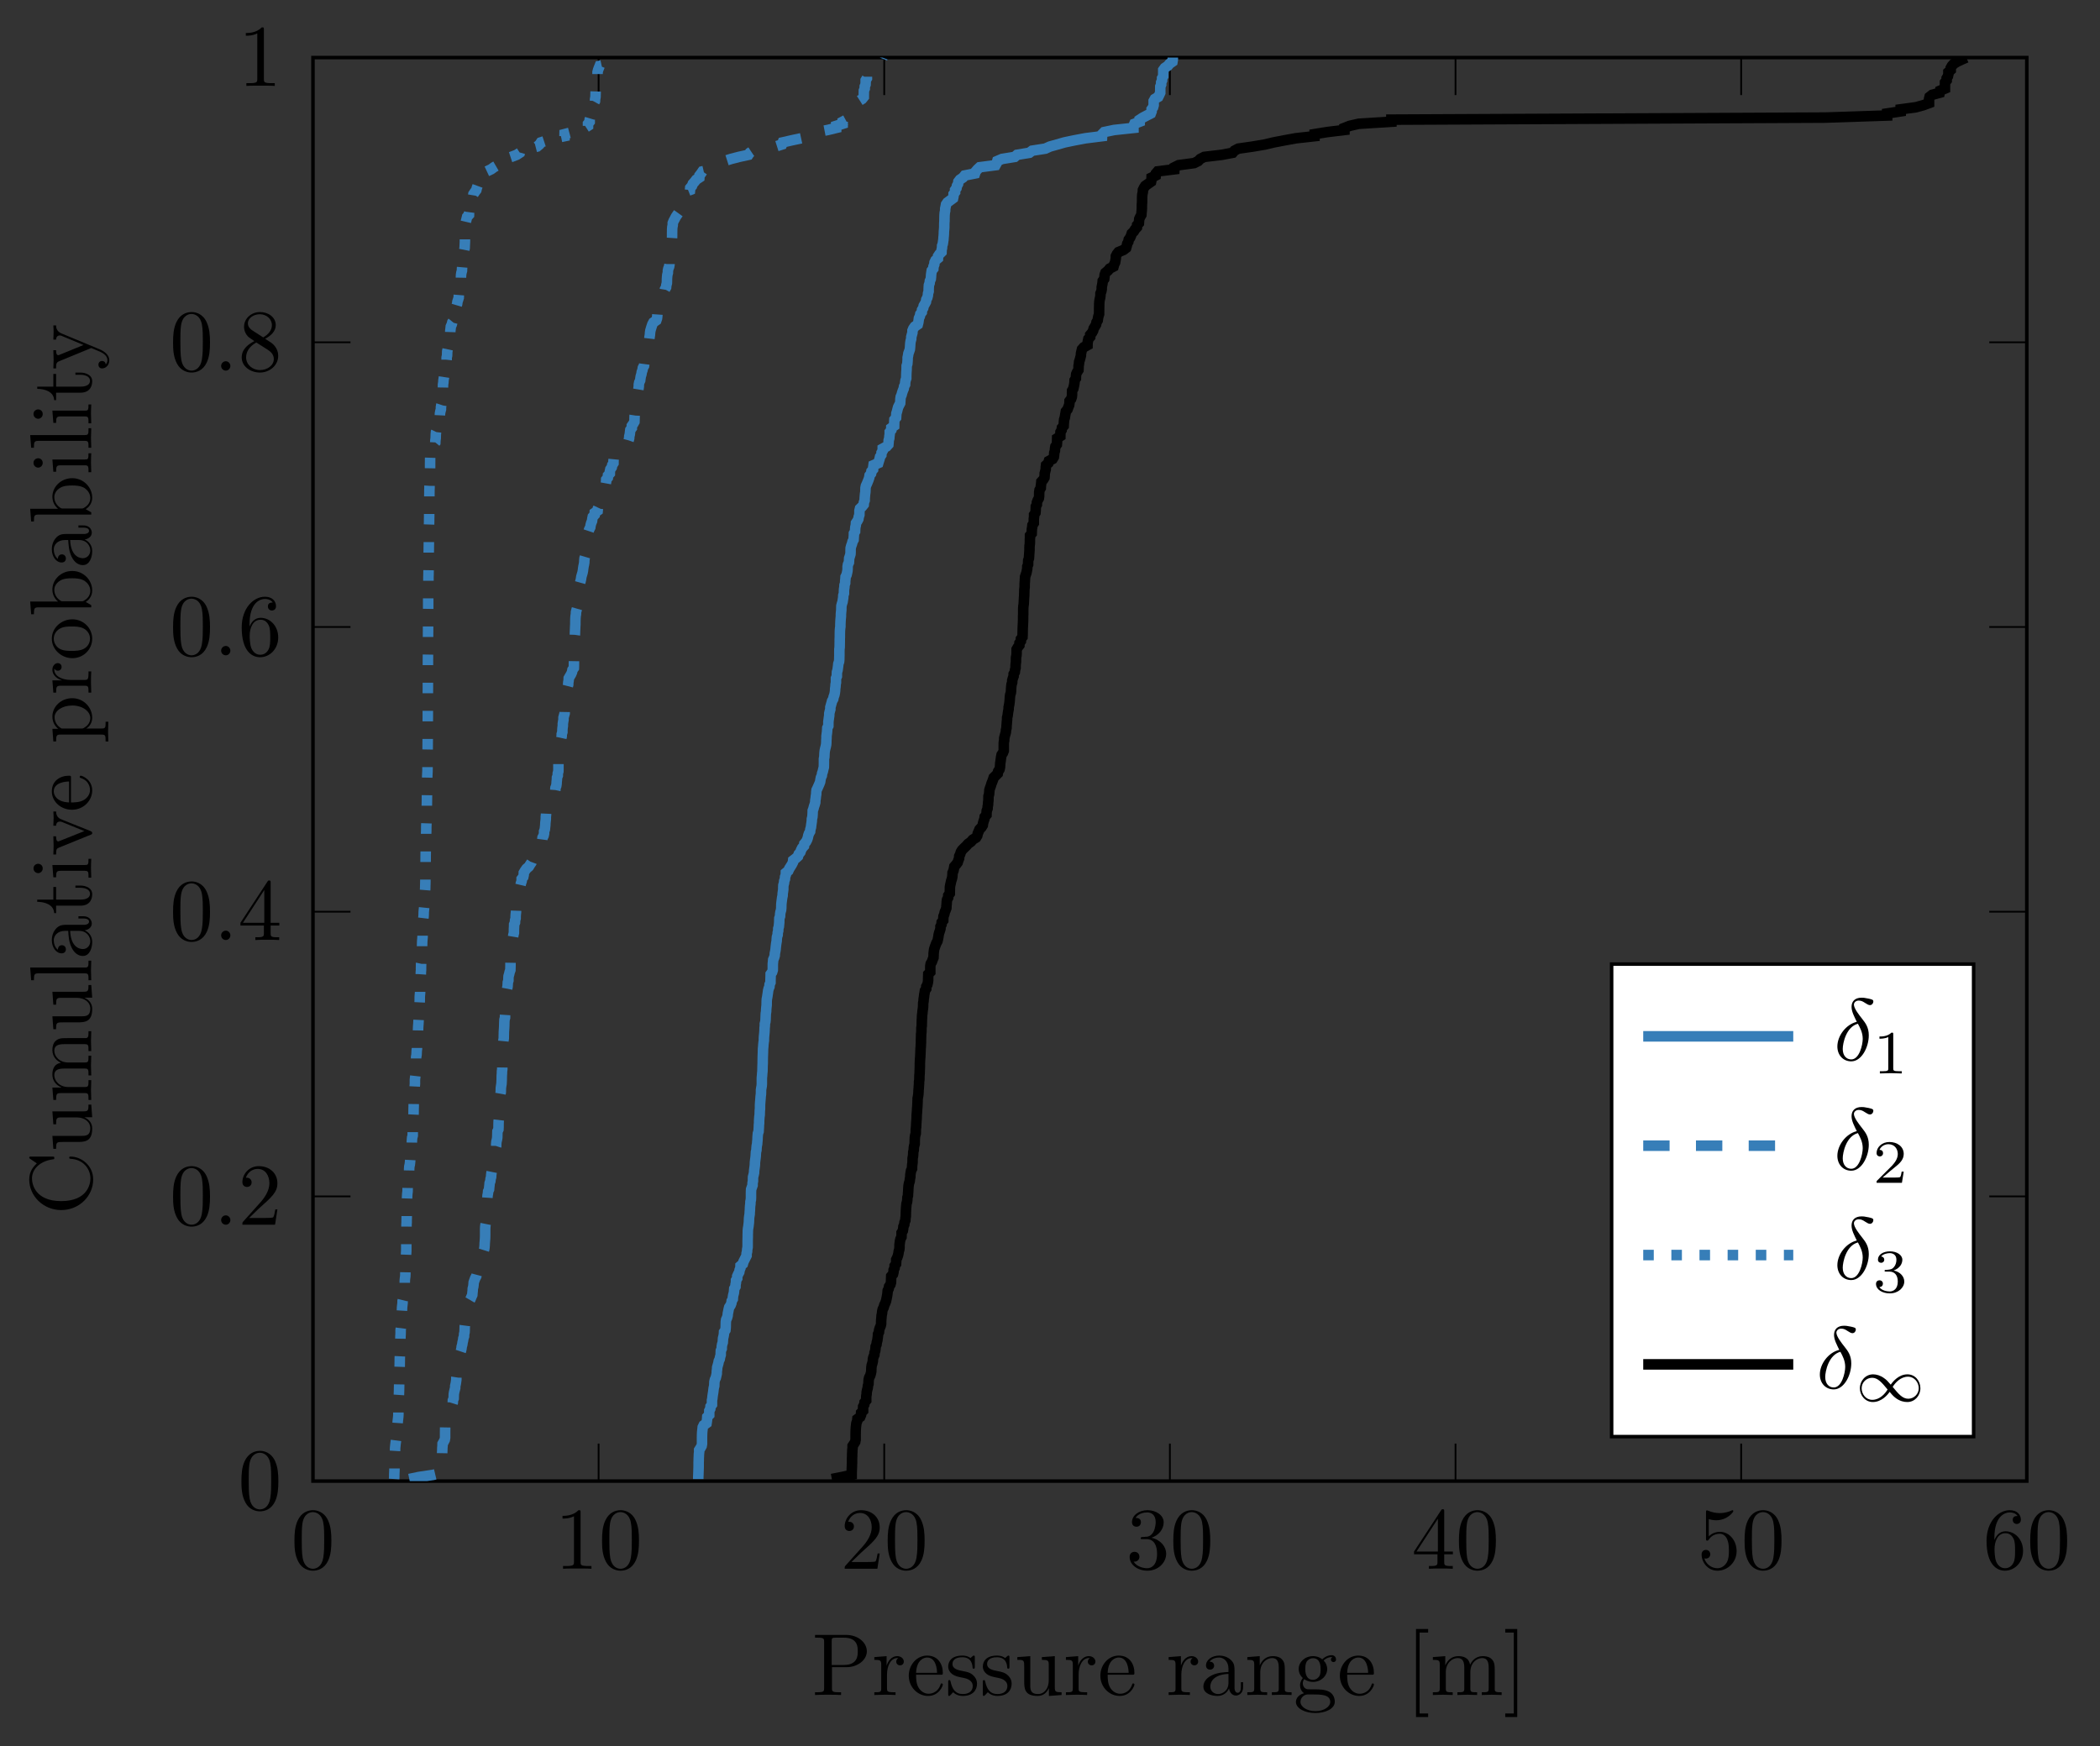 <?xml version="1.0" encoding="UTF-8"?>
<svg xmlns="http://www.w3.org/2000/svg" xmlns:xlink="http://www.w3.org/1999/xlink" width="238.048pt" height="197.989pt" viewBox="0 0 238.048 197.989" version="1.1">
<rect x="0" y="0" width="238.048" height="197.989" fill="#333333" stroke="none"/>
<defs>
<g>
<symbol overflow="visible" id="glyph0-0">
<path style="stroke:none;" d=""/>
</symbol>
<symbol overflow="visible" id="glyph0-1">
<path style="stroke:none;" d="M 4.578 -3.188 C 4.578 -3.984 4.531 -4.781 4.188 -5.516 C 3.734 -6.484 2.906 -6.641 2.5 -6.641 C 1.891 -6.641 1.172 -6.375 0.75 -5.453 C 0.438 -4.766 0.391 -3.984 0.391 -3.188 C 0.391 -2.438 0.422 -1.547 0.844 -0.781 C 1.266 0.016 2 0.219 2.484 0.219 C 3.016 0.219 3.781 0.016 4.219 -0.938 C 4.531 -1.625 4.578 -2.406 4.578 -3.188 Z M 2.484 0 C 2.094 0 1.5 -0.25 1.328 -1.203 C 1.219 -1.797 1.219 -2.719 1.219 -3.312 C 1.219 -3.953 1.219 -4.609 1.297 -5.141 C 1.484 -6.328 2.234 -6.422 2.484 -6.422 C 2.812 -6.422 3.469 -6.234 3.656 -5.25 C 3.766 -4.688 3.766 -3.938 3.766 -3.312 C 3.766 -2.562 3.766 -1.891 3.656 -1.25 C 3.5 -0.297 2.938 0 2.484 0 Z M 2.484 0 "/>
</symbol>
<symbol overflow="visible" id="glyph0-2">
<path style="stroke:none;" d="M 2.938 -6.375 C 2.938 -6.625 2.938 -6.641 2.703 -6.641 C 2.078 -6 1.203 -6 0.891 -6 L 0.891 -5.688 C 1.094 -5.688 1.672 -5.688 2.188 -5.953 L 2.188 -0.781 C 2.188 -0.422 2.156 -0.312 1.266 -0.312 L 0.953 -0.312 L 0.953 0 C 1.297 -0.031 2.156 -0.031 2.562 -0.031 C 2.953 -0.031 3.828 -0.031 4.172 0 L 4.172 -0.312 L 3.859 -0.312 C 2.953 -0.312 2.938 -0.422 2.938 -0.781 Z M 2.938 -6.375 "/>
</symbol>
<symbol overflow="visible" id="glyph0-3">
<path style="stroke:none;" d="M 1.266 -0.766 L 2.328 -1.797 C 3.875 -3.172 4.469 -3.703 4.469 -4.703 C 4.469 -5.844 3.578 -6.641 2.359 -6.641 C 1.234 -6.641 0.5 -5.719 0.5 -4.828 C 0.5 -4.281 1 -4.281 1.031 -4.281 C 1.203 -4.281 1.547 -4.391 1.547 -4.812 C 1.547 -5.062 1.359 -5.328 1.016 -5.328 C 0.938 -5.328 0.922 -5.328 0.891 -5.312 C 1.109 -5.969 1.656 -6.328 2.234 -6.328 C 3.141 -6.328 3.562 -5.516 3.562 -4.703 C 3.562 -3.906 3.078 -3.125 2.516 -2.5 L 0.609 -0.375 C 0.5 -0.266 0.5 -0.234 0.5 0 L 4.203 0 L 4.469 -1.734 L 4.234 -1.734 C 4.172 -1.438 4.109 -1 4 -0.844 C 3.938 -0.766 3.281 -0.766 3.062 -0.766 Z M 1.266 -0.766 "/>
</symbol>
<symbol overflow="visible" id="glyph0-4">
<path style="stroke:none;" d="M 2.891 -3.516 C 3.703 -3.781 4.281 -4.469 4.281 -5.266 C 4.281 -6.078 3.406 -6.641 2.453 -6.641 C 1.453 -6.641 0.688 -6.047 0.688 -5.281 C 0.688 -4.953 0.906 -4.766 1.203 -4.766 C 1.5 -4.766 1.703 -4.984 1.703 -5.281 C 1.703 -5.766 1.234 -5.766 1.094 -5.766 C 1.391 -6.266 2.047 -6.391 2.406 -6.391 C 2.828 -6.391 3.375 -6.172 3.375 -5.281 C 3.375 -5.156 3.344 -4.578 3.094 -4.141 C 2.797 -3.656 2.453 -3.625 2.203 -3.625 C 2.125 -3.609 1.891 -3.594 1.812 -3.594 C 1.734 -3.578 1.672 -3.562 1.672 -3.469 C 1.672 -3.359 1.734 -3.359 1.906 -3.359 L 2.344 -3.359 C 3.156 -3.359 3.531 -2.688 3.531 -1.703 C 3.531 -0.344 2.844 -0.062 2.406 -0.062 C 1.969 -0.062 1.219 -0.234 0.875 -0.812 C 1.219 -0.766 1.531 -0.984 1.531 -1.359 C 1.531 -1.719 1.266 -1.922 0.984 -1.922 C 0.734 -1.922 0.422 -1.781 0.422 -1.344 C 0.422 -0.438 1.344 0.219 2.438 0.219 C 3.656 0.219 4.562 -0.688 4.562 -1.703 C 4.562 -2.516 3.922 -3.297 2.891 -3.516 Z M 2.891 -3.516 "/>
</symbol>
<symbol overflow="visible" id="glyph0-5">
<path style="stroke:none;" d="M 2.938 -1.641 L 2.938 -0.781 C 2.938 -0.422 2.906 -0.312 2.172 -0.312 L 1.969 -0.312 L 1.969 0 C 2.375 -0.031 2.891 -0.031 3.312 -0.031 C 3.734 -0.031 4.25 -0.031 4.672 0 L 4.672 -0.312 L 4.453 -0.312 C 3.719 -0.312 3.703 -0.422 3.703 -0.781 L 3.703 -1.641 L 4.688 -1.641 L 4.688 -1.953 L 3.703 -1.953 L 3.703 -6.484 C 3.703 -6.688 3.703 -6.75 3.531 -6.75 C 3.453 -6.75 3.422 -6.75 3.344 -6.625 L 0.281 -1.953 L 0.281 -1.641 Z M 2.984 -1.953 L 0.562 -1.953 L 2.984 -5.672 Z M 2.984 -1.953 "/>
</symbol>
<symbol overflow="visible" id="glyph0-6">
<path style="stroke:none;" d="M 4.469 -2 C 4.469 -3.188 3.656 -4.188 2.578 -4.188 C 2.109 -4.188 1.672 -4.031 1.312 -3.672 L 1.312 -5.625 C 1.516 -5.562 1.844 -5.5 2.156 -5.5 C 3.391 -5.5 4.094 -6.406 4.094 -6.531 C 4.094 -6.594 4.062 -6.641 3.984 -6.641 C 3.984 -6.641 3.953 -6.641 3.906 -6.609 C 3.703 -6.516 3.219 -6.312 2.547 -6.312 C 2.156 -6.312 1.688 -6.391 1.219 -6.594 C 1.141 -6.625 1.125 -6.625 1.109 -6.625 C 1 -6.625 1 -6.547 1 -6.391 L 1 -3.438 C 1 -3.266 1 -3.188 1.141 -3.188 C 1.219 -3.188 1.234 -3.203 1.281 -3.266 C 1.391 -3.422 1.75 -3.969 2.562 -3.969 C 3.078 -3.969 3.328 -3.516 3.406 -3.328 C 3.562 -2.953 3.594 -2.578 3.594 -2.078 C 3.594 -1.719 3.594 -1.125 3.344 -0.703 C 3.109 -0.312 2.734 -0.062 2.281 -0.062 C 1.562 -0.062 0.984 -0.594 0.812 -1.172 C 0.844 -1.172 0.875 -1.156 0.984 -1.156 C 1.312 -1.156 1.484 -1.406 1.484 -1.641 C 1.484 -1.891 1.312 -2.141 0.984 -2.141 C 0.844 -2.141 0.5 -2.062 0.5 -1.609 C 0.5 -0.75 1.188 0.219 2.297 0.219 C 3.453 0.219 4.469 -0.734 4.469 -2 Z M 4.469 -2 "/>
</symbol>
<symbol overflow="visible" id="glyph0-7">
<path style="stroke:none;" d="M 1.312 -3.266 L 1.312 -3.516 C 1.312 -6.031 2.547 -6.391 3.062 -6.391 C 3.297 -6.391 3.719 -6.328 3.938 -5.984 C 3.781 -5.984 3.391 -5.984 3.391 -5.547 C 3.391 -5.234 3.625 -5.078 3.844 -5.078 C 4 -5.078 4.312 -5.172 4.312 -5.562 C 4.312 -6.156 3.875 -6.641 3.047 -6.641 C 1.766 -6.641 0.422 -5.359 0.422 -3.156 C 0.422 -0.484 1.578 0.219 2.5 0.219 C 3.609 0.219 4.562 -0.719 4.562 -2.031 C 4.562 -3.297 3.672 -4.25 2.562 -4.25 C 1.891 -4.25 1.516 -3.75 1.312 -3.266 Z M 2.5 -0.062 C 1.875 -0.062 1.578 -0.656 1.516 -0.812 C 1.328 -1.281 1.328 -2.078 1.328 -2.25 C 1.328 -3.031 1.656 -4.031 2.547 -4.031 C 2.719 -4.031 3.172 -4.031 3.484 -3.406 C 3.656 -3.047 3.656 -2.531 3.656 -2.047 C 3.656 -1.562 3.656 -1.062 3.484 -0.703 C 3.188 -0.109 2.734 -0.062 2.5 -0.062 Z M 2.5 -0.062 "/>
</symbol>
<symbol overflow="visible" id="glyph0-8">
<path style="stroke:none;" d="M 1.625 -4.562 C 1.172 -4.859 1.125 -5.188 1.125 -5.359 C 1.125 -5.969 1.781 -6.391 2.484 -6.391 C 3.203 -6.391 3.844 -5.875 3.844 -5.156 C 3.844 -4.578 3.453 -4.109 2.859 -3.766 Z M 3.078 -3.609 C 3.797 -3.984 4.281 -4.5 4.281 -5.156 C 4.281 -6.078 3.406 -6.641 2.5 -6.641 C 1.5 -6.641 0.688 -5.906 0.688 -4.969 C 0.688 -4.797 0.703 -4.344 1.125 -3.875 C 1.234 -3.766 1.609 -3.516 1.859 -3.344 C 1.281 -3.047 0.422 -2.5 0.422 -1.5 C 0.422 -0.453 1.438 0.219 2.484 0.219 C 3.609 0.219 4.562 -0.609 4.562 -1.672 C 4.562 -2.031 4.453 -2.484 4.062 -2.906 C 3.875 -3.109 3.719 -3.203 3.078 -3.609 Z M 2.078 -3.188 L 3.312 -2.406 C 3.594 -2.219 4.062 -1.922 4.062 -1.312 C 4.062 -0.578 3.312 -0.062 2.5 -0.062 C 1.641 -0.062 0.922 -0.672 0.922 -1.5 C 0.922 -2.078 1.234 -2.719 2.078 -3.188 Z M 2.078 -3.188 "/>
</symbol>
<symbol overflow="visible" id="glyph1-0">
<path style="stroke:none;" d=""/>
</symbol>
<symbol overflow="visible" id="glyph1-1">
<path style="stroke:none;" d="M 1.906 -0.531 C 1.906 -0.812 1.672 -1.062 1.391 -1.062 C 1.094 -1.062 0.859 -0.812 0.859 -0.531 C 0.859 -0.234 1.094 0 1.391 0 C 1.672 0 1.906 -0.234 1.906 -0.531 Z M 1.906 -0.531 "/>
</symbol>
<symbol overflow="visible" id="glyph1-2">
<path style="stroke:none;" d="M 2.625 -4.359 C 1.391 -4.062 0.422 -2.766 0.422 -1.562 C 0.422 -0.594 1.062 0.125 2 0.125 C 3.156 0.125 3.984 -1.453 3.984 -2.828 C 3.984 -3.734 3.594 -4.234 3.25 -4.672 C 2.891 -5.125 2.297 -5.875 2.297 -6.312 C 2.297 -6.531 2.5 -6.766 2.844 -6.766 C 3.156 -6.766 3.344 -6.641 3.562 -6.5 C 3.766 -6.375 3.953 -6.25 4.109 -6.25 C 4.359 -6.25 4.5 -6.484 4.5 -6.656 C 4.5 -6.875 4.344 -6.891 3.984 -6.984 C 3.469 -7.094 3.328 -7.094 3.172 -7.094 C 2.391 -7.094 2.031 -6.656 2.031 -6.062 C 2.031 -5.516 2.328 -4.969 2.625 -4.359 Z M 2.75 -4.141 C 3 -3.672 3.297 -3.141 3.297 -2.422 C 3.297 -1.766 2.922 -0.094 2 -0.094 C 1.453 -0.094 1.031 -0.516 1.031 -1.281 C 1.031 -1.906 1.406 -3.781 2.75 -4.141 Z M 2.75 -4.141 "/>
</symbol>
<symbol overflow="visible" id="glyph2-0">
<path style="stroke:none;" d=""/>
</symbol>
<symbol overflow="visible" id="glyph2-1">
<path style="stroke:none;" d="M 6.219 -4.953 C 6.219 -5.938 5.234 -6.812 3.875 -6.812 L 0.344 -6.812 L 0.344 -6.5 L 0.594 -6.5 C 1.359 -6.5 1.375 -6.391 1.375 -6.031 L 1.375 -0.781 C 1.375 -0.422 1.359 -0.312 0.594 -0.312 L 0.344 -0.312 L 0.344 0 C 0.703 -0.031 1.438 -0.031 1.812 -0.031 C 2.188 -0.031 2.938 -0.031 3.297 0 L 3.297 -0.312 L 3.047 -0.312 C 2.281 -0.312 2.266 -0.422 2.266 -0.781 L 2.266 -3.156 L 3.953 -3.156 C 5.141 -3.156 6.219 -3.953 6.219 -4.953 Z M 5.188 -4.953 C 5.188 -4.484 5.188 -3.406 3.609 -3.406 L 2.234 -3.406 L 2.234 -6.094 C 2.234 -6.438 2.25 -6.5 2.719 -6.5 L 3.609 -6.5 C 5.188 -6.5 5.188 -5.438 5.188 -4.953 Z M 5.188 -4.953 "/>
</symbol>
<symbol overflow="visible" id="glyph2-2">
<path style="stroke:none;" d="M 3.625 -3.797 C 3.625 -4.109 3.312 -4.406 2.891 -4.406 C 2.156 -4.406 1.797 -3.734 1.672 -3.312 L 1.672 -4.406 L 0.281 -4.297 L 0.281 -3.984 C 0.984 -3.984 1.062 -3.922 1.062 -3.422 L 1.062 -0.75 C 1.062 -0.312 0.953 -0.312 0.281 -0.312 L 0.281 0 L 1.422 -0.031 C 1.812 -0.031 2.281 -0.031 2.688 0 L 2.688 -0.312 L 2.469 -0.312 C 1.734 -0.312 1.719 -0.422 1.719 -0.781 L 1.719 -2.312 C 1.719 -3.297 2.141 -4.188 2.891 -4.188 C 2.953 -4.188 2.984 -4.188 3 -4.172 C 2.969 -4.172 2.766 -4.047 2.766 -3.781 C 2.766 -3.516 2.984 -3.359 3.203 -3.359 C 3.375 -3.359 3.625 -3.484 3.625 -3.797 Z M 3.625 -3.797 "/>
</symbol>
<symbol overflow="visible" id="glyph2-3">
<path style="stroke:none;" d="M 4.141 -1.188 C 4.141 -1.281 4.062 -1.312 4 -1.312 C 3.922 -1.312 3.891 -1.25 3.875 -1.172 C 3.531 -0.141 2.625 -0.141 2.531 -0.141 C 2.031 -0.141 1.641 -0.438 1.406 -0.812 C 1.109 -1.281 1.109 -1.938 1.109 -2.297 L 3.891 -2.297 C 4.109 -2.297 4.141 -2.297 4.141 -2.516 C 4.141 -3.5 3.594 -4.469 2.359 -4.469 C 1.203 -4.469 0.281 -3.438 0.281 -2.188 C 0.281 -0.859 1.328 0.109 2.469 0.109 C 3.688 0.109 4.141 -1 4.141 -1.188 Z M 3.484 -2.516 L 1.109 -2.516 C 1.172 -4 2.016 -4.25 2.359 -4.25 C 3.375 -4.25 3.484 -2.906 3.484 -2.516 Z M 3.484 -2.516 "/>
</symbol>
<symbol overflow="visible" id="glyph2-4">
<path style="stroke:none;" d="M 3.594 -1.281 C 3.594 -1.797 3.297 -2.109 3.172 -2.219 C 2.844 -2.547 2.453 -2.625 2.031 -2.703 C 1.469 -2.812 0.812 -2.938 0.812 -3.516 C 0.812 -3.875 1.062 -4.281 1.922 -4.281 C 3.016 -4.281 3.078 -3.375 3.094 -3.078 C 3.094 -2.984 3.203 -2.984 3.203 -2.984 C 3.344 -2.984 3.344 -3.031 3.344 -3.219 L 3.344 -4.234 C 3.344 -4.391 3.344 -4.469 3.234 -4.469 C 3.188 -4.469 3.156 -4.469 3.031 -4.344 C 3 -4.312 2.906 -4.219 2.859 -4.188 C 2.484 -4.469 2.078 -4.469 1.922 -4.469 C 0.703 -4.469 0.328 -3.797 0.328 -3.234 C 0.328 -2.891 0.484 -2.609 0.75 -2.391 C 1.078 -2.141 1.359 -2.078 2.078 -1.938 C 2.297 -1.891 3.109 -1.734 3.109 -1.016 C 3.109 -0.516 2.766 -0.109 1.984 -0.109 C 1.141 -0.109 0.781 -0.672 0.594 -1.531 C 0.562 -1.656 0.562 -1.688 0.453 -1.688 C 0.328 -1.688 0.328 -1.625 0.328 -1.453 L 0.328 -0.125 C 0.328 0.047 0.328 0.109 0.438 0.109 C 0.484 0.109 0.5 0.094 0.688 -0.094 C 0.703 -0.109 0.703 -0.125 0.891 -0.312 C 1.328 0.094 1.781 0.109 1.984 0.109 C 3.125 0.109 3.594 -0.562 3.594 -1.281 Z M 3.594 -1.281 "/>
</symbol>
<symbol overflow="visible" id="glyph2-5">
<path style="stroke:none;" d="M 5.328 0 L 5.328 -0.312 C 4.641 -0.312 4.562 -0.375 4.562 -0.875 L 4.562 -4.406 L 3.094 -4.297 L 3.094 -3.984 C 3.781 -3.984 3.875 -3.922 3.875 -3.422 L 3.875 -1.656 C 3.875 -0.781 3.391 -0.109 2.656 -0.109 C 1.828 -0.109 1.781 -0.578 1.781 -1.094 L 1.781 -4.406 L 0.312 -4.297 L 0.312 -3.984 C 1.094 -3.984 1.094 -3.953 1.094 -3.078 L 1.094 -1.578 C 1.094 -0.797 1.094 0.109 2.609 0.109 C 3.172 0.109 3.609 -0.172 3.891 -0.781 L 3.891 0.109 Z M 5.328 0 "/>
</symbol>
<symbol overflow="visible" id="glyph2-6">
<path style="stroke:none;" d="M 4.812 -0.891 L 4.812 -1.453 L 4.562 -1.453 L 4.562 -0.891 C 4.562 -0.312 4.312 -0.25 4.203 -0.25 C 3.875 -0.25 3.844 -0.703 3.844 -0.75 L 3.844 -2.734 C 3.844 -3.156 3.844 -3.547 3.484 -3.922 C 3.094 -4.312 2.594 -4.469 2.109 -4.469 C 1.297 -4.469 0.609 -4 0.609 -3.344 C 0.609 -3.047 0.812 -2.875 1.062 -2.875 C 1.344 -2.875 1.531 -3.078 1.531 -3.328 C 1.531 -3.453 1.469 -3.781 1.016 -3.781 C 1.281 -4.141 1.781 -4.25 2.094 -4.25 C 2.578 -4.25 3.156 -3.859 3.156 -2.969 L 3.156 -2.609 C 2.641 -2.578 1.938 -2.547 1.312 -2.25 C 0.562 -1.906 0.312 -1.391 0.312 -0.953 C 0.312 -0.141 1.281 0.109 1.906 0.109 C 2.578 0.109 3.031 -0.297 3.219 -0.75 C 3.266 -0.359 3.531 0.062 4 0.062 C 4.203 0.062 4.812 -0.078 4.812 -0.891 Z M 3.156 -1.391 C 3.156 -0.453 2.438 -0.109 1.984 -0.109 C 1.5 -0.109 1.094 -0.453 1.094 -0.953 C 1.094 -1.5 1.5 -2.328 3.156 -2.391 Z M 3.156 -1.391 "/>
</symbol>
<symbol overflow="visible" id="glyph2-7">
<path style="stroke:none;" d="M 5.328 0 L 5.328 -0.312 C 4.812 -0.312 4.562 -0.312 4.562 -0.609 L 4.562 -2.516 C 4.562 -3.375 4.562 -3.672 4.25 -4.031 C 4.109 -4.203 3.781 -4.406 3.203 -4.406 C 2.469 -4.406 2 -3.984 1.719 -3.359 L 1.719 -4.406 L 0.312 -4.297 L 0.312 -3.984 C 1.016 -3.984 1.094 -3.922 1.094 -3.422 L 1.094 -0.75 C 1.094 -0.312 0.984 -0.312 0.312 -0.312 L 0.312 0 L 1.453 -0.031 L 2.562 0 L 2.562 -0.312 C 1.891 -0.312 1.781 -0.312 1.781 -0.75 L 1.781 -2.594 C 1.781 -3.625 2.5 -4.188 3.125 -4.188 C 3.766 -4.188 3.875 -3.656 3.875 -3.078 L 3.875 -0.75 C 3.875 -0.312 3.766 -0.312 3.094 -0.312 L 3.094 0 L 4.219 -0.031 Z M 5.328 0 "/>
</symbol>
<symbol overflow="visible" id="glyph2-8">
<path style="stroke:none;" d="M 4.828 -4.031 C 4.828 -4.203 4.719 -4.516 4.328 -4.516 C 4.125 -4.516 3.688 -4.453 3.266 -4.047 C 2.844 -4.375 2.438 -4.406 2.219 -4.406 C 1.281 -4.406 0.594 -3.719 0.594 -2.953 C 0.594 -2.516 0.812 -2.141 1.062 -1.922 C 0.938 -1.781 0.75 -1.453 0.75 -1.094 C 0.75 -0.781 0.891 -0.406 1.203 -0.203 C 0.594 -0.047 0.281 0.391 0.281 0.781 C 0.281 1.5 1.266 2.047 2.484 2.047 C 3.656 2.047 4.688 1.547 4.688 0.766 C 4.688 0.422 4.562 -0.094 4.047 -0.375 C 3.516 -0.641 2.938 -0.641 2.328 -0.641 C 2.078 -0.641 1.656 -0.641 1.578 -0.656 C 1.266 -0.703 1.062 -1 1.062 -1.328 C 1.062 -1.359 1.062 -1.594 1.219 -1.797 C 1.609 -1.516 2.031 -1.484 2.219 -1.484 C 3.141 -1.484 3.828 -2.172 3.828 -2.938 C 3.828 -3.312 3.672 -3.672 3.422 -3.906 C 3.781 -4.25 4.141 -4.297 4.312 -4.297 C 4.312 -4.297 4.391 -4.297 4.422 -4.281 C 4.312 -4.25 4.25 -4.141 4.25 -4.016 C 4.25 -3.844 4.391 -3.734 4.547 -3.734 C 4.641 -3.734 4.828 -3.797 4.828 -4.031 Z M 3.078 -2.953 C 3.078 -2.688 3.078 -2.359 2.922 -2.109 C 2.844 -2 2.609 -1.719 2.219 -1.719 C 1.344 -1.719 1.344 -2.719 1.344 -2.938 C 1.344 -3.203 1.359 -3.531 1.5 -3.781 C 1.578 -3.891 1.812 -4.172 2.219 -4.172 C 3.078 -4.172 3.078 -3.188 3.078 -2.953 Z M 4.172 0.781 C 4.172 1.328 3.469 1.828 2.5 1.828 C 1.484 1.828 0.797 1.312 0.797 0.781 C 0.797 0.328 1.172 -0.047 1.609 -0.062 L 2.203 -0.062 C 3.062 -0.062 4.172 -0.062 4.172 0.781 Z M 4.172 0.781 "/>
</symbol>
<symbol overflow="visible" id="glyph2-9">
<path style="stroke:none;" d="M 2.547 2.5 L 2.547 2.094 L 1.578 2.094 L 1.578 -7.078 L 2.547 -7.078 L 2.547 -7.484 L 1.172 -7.484 L 1.172 2.5 Z M 2.547 2.5 "/>
</symbol>
<symbol overflow="visible" id="glyph2-10">
<path style="stroke:none;" d="M 8.109 0 L 8.109 -0.312 C 7.594 -0.312 7.344 -0.312 7.328 -0.609 L 7.328 -2.516 C 7.328 -3.375 7.328 -3.672 7.016 -4.031 C 6.875 -4.203 6.547 -4.406 5.969 -4.406 C 5.141 -4.406 4.688 -3.812 4.531 -3.422 C 4.391 -4.297 3.656 -4.406 3.203 -4.406 C 2.469 -4.406 2 -3.984 1.719 -3.359 L 1.719 -4.406 L 0.312 -4.297 L 0.312 -3.984 C 1.016 -3.984 1.094 -3.922 1.094 -3.422 L 1.094 -0.75 C 1.094 -0.312 0.984 -0.312 0.312 -0.312 L 0.312 0 L 1.453 -0.031 L 2.562 0 L 2.562 -0.312 C 1.891 -0.312 1.781 -0.312 1.781 -0.75 L 1.781 -2.594 C 1.781 -3.625 2.5 -4.188 3.125 -4.188 C 3.766 -4.188 3.875 -3.656 3.875 -3.078 L 3.875 -0.75 C 3.875 -0.312 3.766 -0.312 3.094 -0.312 L 3.094 0 L 4.219 -0.031 L 5.328 0 L 5.328 -0.312 C 4.672 -0.312 4.562 -0.312 4.562 -0.75 L 4.562 -2.594 C 4.562 -3.625 5.266 -4.188 5.906 -4.188 C 6.531 -4.188 6.641 -3.656 6.641 -3.078 L 6.641 -0.75 C 6.641 -0.312 6.531 -0.312 5.859 -0.312 L 5.859 0 L 6.984 -0.031 Z M 8.109 0 "/>
</symbol>
<symbol overflow="visible" id="glyph2-11">
<path style="stroke:none;" d="M 1.578 2.5 L 1.578 -7.484 L 0.219 -7.484 L 0.219 -7.078 L 1.188 -7.078 L 1.188 2.094 L 0.219 2.094 L 0.219 2.5 Z M 1.578 2.5 "/>
</symbol>
<symbol overflow="visible" id="glyph3-0">
<path style="stroke:none;" d=""/>
</symbol>
<symbol overflow="visible" id="glyph3-1">
<path style="stroke:none;" d="M -2.328 -6.625 C -2.422 -6.625 -2.5 -6.625 -2.5 -6.5 C -2.5 -6.391 -2.438 -6.391 -2.328 -6.375 C -0.906 -6.297 -0.094 -5.234 -0.094 -4.141 C -0.094 -3.531 -0.422 -1.578 -3.406 -1.578 C -6.375 -1.578 -6.719 -3.531 -6.719 -4.141 C -6.719 -5.219 -5.812 -6.109 -4.359 -6.312 C -4.219 -6.328 -4.188 -6.328 -4.188 -6.469 C -4.188 -6.625 -4.219 -6.625 -4.422 -6.625 L -6.781 -6.625 C -6.953 -6.625 -7.031 -6.625 -7.031 -6.516 C -7.031 -6.484 -7.031 -6.438 -6.906 -6.359 L -6.172 -5.859 C -6.531 -5.5 -7.031 -4.984 -7.031 -4.031 C -7.031 -2.156 -5.438 -0.562 -3.406 -0.562 C -1.344 -0.562 0.219 -2.172 0.219 -4.031 C 0.219 -5.656 -1.172 -6.625 -2.328 -6.625 Z M -2.328 -6.625 "/>
</symbol>
<symbol overflow="visible" id="glyph3-2">
<path style="stroke:none;" d="M 0 -5.328 L -0.312 -5.328 C -0.312 -4.641 -0.375 -4.562 -0.875 -4.562 L -4.406 -4.562 L -4.297 -3.094 L -3.984 -3.094 C -3.984 -3.781 -3.922 -3.875 -3.422 -3.875 L -1.656 -3.875 C -0.781 -3.875 -0.109 -3.391 -0.109 -2.656 C -0.109 -1.828 -0.578 -1.781 -1.094 -1.781 L -4.406 -1.781 L -4.297 -0.312 L -3.984 -0.312 C -3.984 -1.094 -3.953 -1.094 -3.078 -1.094 L -1.578 -1.094 C -0.797 -1.094 0.109 -1.094 0.109 -2.609 C 0.109 -3.172 -0.172 -3.609 -0.781 -3.891 L 0.109 -3.891 Z M 0 -5.328 "/>
</symbol>
<symbol overflow="visible" id="glyph3-3">
<path style="stroke:none;" d="M 0 -8.109 L -0.312 -8.109 C -0.312 -7.594 -0.312 -7.344 -0.609 -7.328 L -2.516 -7.328 C -3.375 -7.328 -3.672 -7.328 -4.031 -7.016 C -4.203 -6.875 -4.406 -6.547 -4.406 -5.969 C -4.406 -5.141 -3.812 -4.688 -3.422 -4.531 C -4.297 -4.391 -4.406 -3.656 -4.406 -3.203 C -4.406 -2.469 -3.984 -2 -3.359 -1.719 L -4.406 -1.719 L -4.297 -0.312 L -3.984 -0.312 C -3.984 -1.016 -3.922 -1.094 -3.422 -1.094 L -0.75 -1.094 C -0.312 -1.094 -0.312 -0.984 -0.312 -0.312 L 0 -0.312 L -0.031 -1.453 L 0 -2.562 L -0.312 -2.562 C -0.312 -1.891 -0.312 -1.781 -0.75 -1.781 L -2.594 -1.781 C -3.625 -1.781 -4.188 -2.5 -4.188 -3.125 C -4.188 -3.766 -3.656 -3.875 -3.078 -3.875 L -0.75 -3.875 C -0.312 -3.875 -0.312 -3.766 -0.312 -3.094 L 0 -3.094 L -0.031 -4.219 L 0 -5.328 L -0.312 -5.328 C -0.312 -4.672 -0.312 -4.562 -0.75 -4.562 L -2.594 -4.562 C -3.625 -4.562 -4.188 -5.266 -4.188 -5.906 C -4.188 -6.531 -3.656 -6.641 -3.078 -6.641 L -0.75 -6.641 C -0.312 -6.641 -0.312 -6.531 -0.312 -5.859 L 0 -5.859 L -0.031 -6.984 Z M 0 -8.109 "/>
</symbol>
<symbol overflow="visible" id="glyph3-4">
<path style="stroke:none;" d="M 0 -2.547 L -0.312 -2.547 C -0.312 -1.875 -0.312 -1.766 -0.75 -1.766 L -6.922 -1.766 L -6.812 -0.328 L -6.5 -0.328 C -6.5 -1.031 -6.438 -1.109 -5.938 -1.109 L -0.75 -1.109 C -0.312 -1.109 -0.312 -1 -0.312 -0.328 L 0 -0.328 L -0.031 -1.438 Z M 0 -2.547 "/>
</symbol>
<symbol overflow="visible" id="glyph3-5">
<path style="stroke:none;" d="M -0.891 -4.812 L -1.453 -4.812 L -1.453 -4.562 L -0.891 -4.562 C -0.312 -4.562 -0.25 -4.312 -0.25 -4.203 C -0.25 -3.875 -0.703 -3.844 -0.75 -3.844 L -2.734 -3.844 C -3.156 -3.844 -3.547 -3.844 -3.922 -3.484 C -4.312 -3.094 -4.469 -2.594 -4.469 -2.109 C -4.469 -1.297 -4 -0.609 -3.344 -0.609 C -3.047 -0.609 -2.875 -0.812 -2.875 -1.062 C -2.875 -1.344 -3.078 -1.531 -3.328 -1.531 C -3.453 -1.531 -3.781 -1.469 -3.781 -1.016 C -4.141 -1.281 -4.25 -1.781 -4.25 -2.094 C -4.25 -2.578 -3.859 -3.156 -2.969 -3.156 L -2.609 -3.156 C -2.578 -2.641 -2.547 -1.938 -2.25 -1.312 C -1.906 -0.562 -1.391 -0.312 -0.953 -0.312 C -0.141 -0.312 0.109 -1.281 0.109 -1.906 C 0.109 -2.578 -0.297 -3.031 -0.75 -3.219 C -0.359 -3.266 0.062 -3.531 0.062 -4 C 0.062 -4.203 -0.078 -4.812 -0.891 -4.812 Z M -1.391 -3.156 C -0.453 -3.156 -0.109 -2.438 -0.109 -1.984 C -0.109 -1.5 -0.453 -1.094 -0.953 -1.094 C -1.5 -1.094 -2.328 -1.5 -2.391 -3.156 Z M -1.391 -3.156 "/>
</symbol>
<symbol overflow="visible" id="glyph3-6">
<path style="stroke:none;" d="M -1.234 -3.312 L -1.797 -3.312 L -1.797 -3.062 L -1.25 -3.062 C -0.516 -3.062 -0.141 -2.766 -0.141 -2.391 C -0.141 -1.719 -1.047 -1.719 -1.219 -1.719 L -3.984 -1.719 L -3.984 -3.156 L -4.297 -3.156 L -4.297 -1.719 L -6.125 -1.719 L -6.125 -1.469 C -5.312 -1.469 -4.25 -1.172 -4.203 -0.188 L -3.984 -0.188 L -3.984 -1.031 L -1.234 -1.031 C -0.016 -1.031 0.109 -1.969 0.109 -2.328 C 0.109 -3.031 -0.594 -3.312 -1.234 -3.312 Z M -1.234 -3.312 "/>
</symbol>
<symbol overflow="visible" id="glyph3-7">
<path style="stroke:none;" d="M 0 -2.469 L -0.312 -2.469 C -0.312 -1.797 -0.359 -1.766 -0.75 -1.766 L -4.406 -1.766 L -4.297 -0.375 L -3.984 -0.375 C -3.984 -1.016 -3.922 -1.109 -3.438 -1.109 L -0.75 -1.109 C -0.312 -1.109 -0.312 -1 -0.312 -0.328 L 0 -0.328 L -0.031 -1.422 C -0.031 -1.781 -0.016 -2.125 0 -2.469 Z M -6.016 -1.906 C -6.297 -1.906 -6.547 -1.688 -6.547 -1.391 C -6.547 -1.047 -6.266 -0.844 -6.016 -0.844 C -5.75 -0.844 -5.5 -1.078 -5.5 -1.375 C -5.5 -1.719 -5.766 -1.906 -6.016 -1.906 Z M -6.016 -1.906 "/>
</symbol>
<symbol overflow="visible" id="glyph3-8">
<path style="stroke:none;" d="M -3.984 -5.062 L -4.297 -5.062 C -4.281 -4.828 -4.266 -4.547 -4.266 -4.312 L -4.297 -3.453 L -3.984 -3.453 C -3.984 -3.812 -3.75 -3.922 -3.562 -3.922 C -3.469 -3.922 -3.422 -3.906 -3.312 -3.875 L -0.781 -2.844 L -3.562 -1.734 C -3.688 -1.672 -3.734 -1.672 -3.734 -1.672 C -3.984 -1.672 -3.984 -2.062 -3.984 -2.25 L -4.297 -2.25 L -4.266 -1.156 C -4.266 -0.891 -4.281 -0.484 -4.297 -0.188 L -3.984 -0.188 C -3.984 -0.812 -3.922 -0.859 -3.625 -0.984 L -0.078 -2.422 C 0.062 -2.484 0.109 -2.5 0.109 -2.625 C 0.109 -2.766 0.016 -2.797 -0.078 -2.844 L -3.312 -4.141 C -3.547 -4.234 -3.984 -4.406 -3.984 -5.062 Z M -3.984 -5.062 "/>
</symbol>
<symbol overflow="visible" id="glyph3-9">
<path style="stroke:none;" d="M -1.188 -4.141 C -1.281 -4.141 -1.312 -4.062 -1.312 -4 C -1.312 -3.922 -1.25 -3.891 -1.172 -3.875 C -0.141 -3.531 -0.141 -2.625 -0.141 -2.531 C -0.141 -2.031 -0.438 -1.641 -0.812 -1.406 C -1.281 -1.109 -1.938 -1.109 -2.297 -1.109 L -2.297 -3.891 C -2.297 -4.109 -2.297 -4.141 -2.516 -4.141 C -3.5 -4.141 -4.469 -3.594 -4.469 -2.359 C -4.469 -1.203 -3.438 -0.281 -2.188 -0.281 C -0.859 -0.281 0.109 -1.328 0.109 -2.469 C 0.109 -3.688 -1 -4.141 -1.188 -4.141 Z M -2.516 -3.484 L -2.516 -1.109 C -4 -1.172 -4.25 -2.016 -4.25 -2.359 C -4.25 -3.375 -2.906 -3.484 -2.516 -3.484 Z M -2.516 -3.484 "/>
</symbol>
<symbol overflow="visible" id="glyph3-10">
<path style="stroke:none;" d="M -2.156 -5.188 C -3.422 -5.188 -4.406 -4.234 -4.406 -3.109 C -4.406 -2.328 -3.969 -1.906 -3.75 -1.719 L -4.406 -1.719 L -4.297 -0.281 L -3.984 -0.281 C -3.984 -0.984 -3.922 -1.062 -3.484 -1.062 L 1.172 -1.062 C 1.625 -1.062 1.625 -0.953 1.625 -0.281 L 1.938 -0.281 L 1.906 -1.391 L 1.938 -2.516 L 1.625 -2.516 C 1.625 -1.859 1.625 -1.75 1.172 -1.75 L -0.594 -1.75 C -0.422 -1.797 0.109 -2.219 0.109 -2.969 C 0.109 -4.156 -0.875 -5.188 -2.156 -5.188 Z M -2.156 -4.359 C -0.953 -4.359 -0.109 -3.672 -0.109 -2.938 C -0.109 -2.531 -0.312 -2.156 -0.719 -1.891 C -0.922 -1.75 -0.938 -1.75 -1.141 -1.75 L -3.359 -1.75 C -3.875 -2.031 -4.156 -2.516 -4.156 -3.031 C -4.156 -3.766 -3.281 -4.359 -2.156 -4.359 Z M -2.156 -4.359 "/>
</symbol>
<symbol overflow="visible" id="glyph3-11">
<path style="stroke:none;" d="M -3.797 -3.625 C -4.109 -3.625 -4.406 -3.312 -4.406 -2.891 C -4.406 -2.156 -3.734 -1.797 -3.312 -1.672 L -4.406 -1.672 L -4.297 -0.281 L -3.984 -0.281 C -3.984 -0.984 -3.922 -1.062 -3.422 -1.062 L -0.75 -1.062 C -0.312 -1.062 -0.312 -0.953 -0.312 -0.281 L 0 -0.281 L -0.031 -1.422 C -0.031 -1.812 -0.031 -2.281 0 -2.688 L -0.312 -2.688 L -0.312 -2.469 C -0.312 -1.734 -0.422 -1.719 -0.781 -1.719 L -2.312 -1.719 C -3.297 -1.719 -4.188 -2.141 -4.188 -2.891 C -4.188 -2.953 -4.188 -2.984 -4.172 -3 C -4.172 -2.969 -4.047 -2.766 -3.781 -2.766 C -3.516 -2.766 -3.359 -2.984 -3.359 -3.203 C -3.359 -3.375 -3.484 -3.625 -3.797 -3.625 Z M -3.797 -3.625 "/>
</symbol>
<symbol overflow="visible" id="glyph3-12">
<path style="stroke:none;" d="M -2.141 -4.688 C -3.406 -4.688 -4.469 -3.703 -4.469 -2.5 C -4.469 -1.25 -3.375 -0.281 -2.141 -0.281 C -0.844 -0.281 0.109 -1.312 0.109 -2.484 C 0.109 -3.688 -0.875 -4.688 -2.141 -4.688 Z M -2.219 -3.875 C -1.859 -3.875 -1.312 -3.875 -0.875 -3.656 C -0.422 -3.422 -0.141 -2.984 -0.141 -2.5 C -0.141 -2.062 -0.344 -1.625 -0.812 -1.359 C -1.25 -1.109 -1.859 -1.109 -2.219 -1.109 C -2.609 -1.109 -3.141 -1.109 -3.578 -1.344 C -4.031 -1.609 -4.25 -2.078 -4.25 -2.484 C -4.25 -2.922 -4.031 -3.344 -3.594 -3.609 C -3.172 -3.875 -2.594 -3.875 -2.219 -3.875 Z M -2.219 -3.875 "/>
</symbol>
<symbol overflow="visible" id="glyph3-13">
<path style="stroke:none;" d="M -2.156 -5.188 C -3.422 -5.188 -4.406 -4.219 -4.406 -3.078 C -4.406 -2.297 -3.938 -1.875 -3.766 -1.719 L -6.922 -1.719 L -6.812 -0.281 L -6.5 -0.281 C -6.5 -0.984 -6.438 -1.062 -5.938 -1.062 L 0 -1.062 L 0 -1.312 L -0.625 -1.672 C -0.391 -1.812 0.109 -2.234 0.109 -2.969 C 0.109 -4.156 -0.875 -5.188 -2.156 -5.188 Z M -2.156 -4.359 C -1.797 -4.359 -1.203 -4.344 -0.75 -4.062 C -0.438 -3.844 -0.109 -3.469 -0.109 -2.938 C -0.109 -2.484 -0.344 -2.125 -0.719 -1.891 C -0.922 -1.75 -0.953 -1.75 -1.141 -1.75 L -3.188 -1.75 C -3.375 -1.75 -3.391 -1.75 -3.547 -1.859 C -4.109 -2.25 -4.188 -2.797 -4.188 -3.031 C -4.188 -3.484 -3.922 -3.844 -3.547 -4.078 C -3.141 -4.344 -2.578 -4.359 -2.156 -4.359 Z M -2.156 -4.359 "/>
</symbol>
<symbol overflow="visible" id="glyph3-14">
<path style="stroke:none;" d="M -3.984 -5.062 L -4.297 -5.062 C -4.281 -4.828 -4.266 -4.547 -4.266 -4.312 L -4.297 -3.453 L -3.984 -3.453 C -3.984 -3.766 -3.812 -3.922 -3.562 -3.922 C -3.453 -3.922 -3.438 -3.906 -3.312 -3.859 L -0.875 -2.844 L -3.547 -1.75 C -3.656 -1.703 -3.688 -1.688 -3.734 -1.688 C -3.984 -1.688 -3.984 -2.047 -3.984 -2.25 L -4.297 -2.25 L -4.266 -1.156 C -4.266 -0.891 -4.281 -0.484 -4.297 -0.188 L -3.984 -0.188 C -3.984 -0.672 -3.984 -0.859 -3.641 -1 L 0 -2.5 L 0.594 -2.25 C 1.141 -2.031 1.828 -1.75 1.828 -1.109 C 1.828 -1.062 1.828 -0.828 1.641 -0.641 C 1.609 -0.953 1.391 -1.031 1.219 -1.031 C 0.969 -1.031 0.812 -0.844 0.812 -0.609 C 0.812 -0.406 0.938 -0.188 1.234 -0.188 C 1.688 -0.188 2.047 -0.609 2.047 -1.109 C 2.047 -1.734 1.469 -2.141 0.906 -2.375 L -3.344 -4.141 C -3.984 -4.391 -3.984 -4.906 -3.984 -5.062 Z M -3.984 -5.062 "/>
</symbol>
<symbol overflow="visible" id="glyph4-0">
<path style="stroke:none;" d=""/>
</symbol>
<symbol overflow="visible" id="glyph4-1">
<path style="stroke:none;" d="M 2.328 -4.438 C 2.328 -4.625 2.328 -4.625 2.125 -4.625 C 1.672 -4.188 1.047 -4.188 0.766 -4.188 L 0.766 -3.938 C 0.922 -3.938 1.391 -3.938 1.766 -4.125 L 1.766 -0.578 C 1.766 -0.344 1.766 -0.25 1.078 -0.25 L 0.812 -0.25 L 0.812 0 C 0.938 0 1.797 -0.031 2.047 -0.031 C 2.266 -0.031 3.141 0 3.297 0 L 3.297 -0.25 L 3.031 -0.25 C 2.328 -0.25 2.328 -0.344 2.328 -0.578 Z M 2.328 -4.438 "/>
</symbol>
<symbol overflow="visible" id="glyph4-2">
<path style="stroke:none;" d="M 3.516 -1.266 L 3.281 -1.266 C 3.266 -1.109 3.188 -0.703 3.094 -0.641 C 3.047 -0.594 2.516 -0.594 2.406 -0.594 L 1.125 -0.594 C 1.859 -1.234 2.109 -1.438 2.516 -1.766 C 3.031 -2.172 3.516 -2.609 3.516 -3.266 C 3.516 -4.109 2.781 -4.625 1.891 -4.625 C 1.031 -4.625 0.438 -4.016 0.438 -3.375 C 0.438 -3.031 0.734 -2.984 0.812 -2.984 C 0.969 -2.984 1.172 -3.109 1.172 -3.359 C 1.172 -3.484 1.125 -3.734 0.766 -3.734 C 0.984 -4.219 1.453 -4.375 1.781 -4.375 C 2.484 -4.375 2.844 -3.828 2.844 -3.266 C 2.844 -2.656 2.406 -2.188 2.188 -1.938 L 0.516 -0.266 C 0.438 -0.203 0.438 -0.188 0.438 0 L 3.312 0 Z M 3.516 -1.266 "/>
</symbol>
<symbol overflow="visible" id="glyph4-3">
<path style="stroke:none;" d="M 1.906 -2.328 C 2.453 -2.328 2.844 -1.953 2.844 -1.203 C 2.844 -0.344 2.328 -0.078 1.938 -0.078 C 1.656 -0.078 1.031 -0.156 0.75 -0.578 C 1.078 -0.578 1.156 -0.812 1.156 -0.969 C 1.156 -1.188 0.984 -1.344 0.766 -1.344 C 0.578 -1.344 0.375 -1.219 0.375 -0.938 C 0.375 -0.281 1.094 0.141 1.938 0.141 C 2.906 0.141 3.578 -0.516 3.578 -1.203 C 3.578 -1.75 3.141 -2.297 2.375 -2.453 C 3.094 -2.719 3.359 -3.234 3.359 -3.672 C 3.359 -4.219 2.734 -4.625 1.953 -4.625 C 1.188 -4.625 0.594 -4.25 0.594 -3.688 C 0.594 -3.453 0.75 -3.328 0.953 -3.328 C 1.172 -3.328 1.312 -3.484 1.312 -3.672 C 1.312 -3.875 1.172 -4.031 0.953 -4.047 C 1.203 -4.344 1.672 -4.422 1.938 -4.422 C 2.25 -4.422 2.688 -4.266 2.688 -3.672 C 2.688 -3.375 2.594 -3.047 2.406 -2.844 C 2.188 -2.578 1.984 -2.562 1.641 -2.531 C 1.469 -2.516 1.453 -2.516 1.422 -2.516 C 1.406 -2.516 1.344 -2.5 1.344 -2.422 C 1.344 -2.328 1.406 -2.328 1.531 -2.328 Z M 1.906 -2.328 "/>
</symbol>
<symbol overflow="visible" id="glyph5-0">
<path style="stroke:none;" d=""/>
</symbol>
<symbol overflow="visible" id="glyph5-1">
<path style="stroke:none;" d="M 4.031 -1.906 C 3.656 -2.344 3.547 -2.453 3.281 -2.641 C 2.859 -2.953 2.406 -3.078 2.031 -3.078 C 1.156 -3.078 0.531 -2.328 0.531 -1.5 C 0.531 -0.688 1.141 0.062 2 0.062 C 2.969 0.062 3.656 -0.719 3.906 -1.094 C 4.266 -0.656 4.391 -0.547 4.641 -0.359 C 5.078 -0.047 5.516 0.062 5.906 0.062 C 6.766 0.062 7.391 -0.672 7.391 -1.5 C 7.391 -2.328 6.797 -3.078 5.922 -3.078 C 4.953 -3.078 4.281 -2.281 4.031 -1.906 Z M 4.25 -1.656 C 4.531 -2.109 5.141 -2.812 5.984 -2.812 C 6.703 -2.812 7.203 -2.172 7.203 -1.5 C 7.203 -0.844 6.656 -0.312 6.016 -0.312 C 5.359 -0.312 4.922 -0.844 4.25 -1.656 Z M 3.672 -1.359 C 3.406 -0.906 2.797 -0.188 1.938 -0.188 C 1.219 -0.188 0.734 -0.828 0.734 -1.5 C 0.734 -2.172 1.281 -2.688 1.922 -2.688 C 2.562 -2.688 3.016 -2.156 3.672 -1.359 Z M 3.672 -1.359 "/>
</symbol>
</g>
<clipPath id="clip1">
  <path d="M 62 6.527 L 150 6.527 L 150 167.926 L 62 167.926 Z M 62 6.527 "/>
</clipPath>
<clipPath id="clip2">
  <path d="M 35.477 6.527 L 117 6.527 L 117 167.926 L 35.477 167.926 Z M 35.477 6.527 "/>
</clipPath>
<clipPath id="clip3">
  <path d="M 35.477 6.527 L 86 6.527 L 86 167.926 L 35.477 167.926 Z M 35.477 6.527 "/>
</clipPath>
<clipPath id="clip4">
  <path d="M 77 6.527 L 229.75 6.527 L 229.75 167.926 L 77 167.926 Z M 77 6.527 "/>
</clipPath>
</defs>
<g id="surface1">
<path style="fill:none;stroke-width:0.199;stroke-linecap:butt;stroke-linejoin:miter;stroke:rgb(0%,0%,0%);stroke-opacity:1;stroke-miterlimit:10;" d="M -0 -0.001 L -0 4.253 M 32.378 -0.001 L 32.378 4.253 M 64.757 -0.001 L 64.757 4.253 M 97.136 -0.001 L 97.136 4.253 M 129.515 -0.001 L 129.515 4.253 M 161.894 -0.001 L 161.894 4.253 M 194.273 -0.001 L 194.273 4.253 M -0 161.398 L -0 157.144 M 32.378 161.398 L 32.378 157.144 M 64.757 161.398 L 64.757 157.144 M 97.136 161.398 L 97.136 157.144 M 129.515 161.398 L 129.515 157.144 M 161.894 161.398 L 161.894 157.144 M 194.273 161.398 L 194.273 157.144 " transform="matrix(1,0,0,-1,35.477,167.925)"/>
<path style="fill:none;stroke-width:0.199;stroke-linecap:butt;stroke-linejoin:miter;stroke:rgb(0%,0%,0%);stroke-opacity:1;stroke-miterlimit:10;" d="M -0 -0.001 L 4.253 -0.001 M -0 32.28 L 4.253 32.28 M -0 64.558 L 4.253 64.558 M -0 96.839 L 4.253 96.839 M -0 129.116 L 4.253 129.116 M -0 161.398 L 4.253 161.398 M 194.273 -0.001 L 190.019 -0.001 M 194.273 32.28 L 190.019 32.28 M 194.273 64.558 L 190.019 64.558 M 194.273 96.839 L 190.019 96.839 M 194.273 129.116 L 190.019 129.116 M 194.273 161.398 L 190.019 161.398 " transform="matrix(1,0,0,-1,35.477,167.925)"/>
<path style="fill:none;stroke-width:0.399;stroke-linecap:butt;stroke-linejoin:miter;stroke:rgb(0%,0%,0%);stroke-opacity:1;stroke-miterlimit:10;" d="M -0 -0.001 L -0 161.398 L 194.273 161.398 L 194.273 -0.001 Z M -0 -0.001 " transform="matrix(1,0,0,-1,35.477,167.925)"/>
<g style="fill:rgb(0%,0%,0%);fill-opacity:1;">
  <use xlink:href="#glyph0-1" x="32.986" y="177.866"/>
</g>
<g style="fill:rgb(0%,0%,0%);fill-opacity:1;">
  <use xlink:href="#glyph0-2" x="62.874" y="177.866"/>
  <use xlink:href="#glyph0-1" x="67.855" y="177.866"/>
</g>
<g style="fill:rgb(0%,0%,0%);fill-opacity:1;">
  <use xlink:href="#glyph0-3" x="95.252" y="177.866"/>
  <use xlink:href="#glyph0-1" x="100.233" y="177.866"/>
</g>
<g style="fill:rgb(0%,0%,0%);fill-opacity:1;">
  <use xlink:href="#glyph0-4" x="127.63" y="177.866"/>
  <use xlink:href="#glyph0-1" x="132.611" y="177.866"/>
</g>
<g style="fill:rgb(0%,0%,0%);fill-opacity:1;">
  <use xlink:href="#glyph0-5" x="160.008" y="177.866"/>
  <use xlink:href="#glyph0-1" x="164.989" y="177.866"/>
</g>
<g style="fill:rgb(0%,0%,0%);fill-opacity:1;">
  <use xlink:href="#glyph0-6" x="192.387" y="177.866"/>
  <use xlink:href="#glyph0-1" x="197.368" y="177.866"/>
</g>
<g style="fill:rgb(0%,0%,0%);fill-opacity:1;">
  <use xlink:href="#glyph0-7" x="224.765" y="177.866"/>
  <use xlink:href="#glyph0-1" x="229.746" y="177.866"/>
</g>
<g style="fill:rgb(0%,0%,0%);fill-opacity:1;">
  <use xlink:href="#glyph0-1" x="26.976" y="171.136"/>
</g>
<g style="fill:rgb(0%,0%,0%);fill-opacity:1;">
  <use xlink:href="#glyph0-1" x="19.227" y="138.857"/>
</g>
<g style="fill:rgb(0%,0%,0%);fill-opacity:1;">
  <use xlink:href="#glyph1-1" x="24.208" y="138.857"/>
</g>
<g style="fill:rgb(0%,0%,0%);fill-opacity:1;">
  <use xlink:href="#glyph0-3" x="26.976" y="138.857"/>
</g>
<g style="fill:rgb(0%,0%,0%);fill-opacity:1;">
  <use xlink:href="#glyph0-1" x="19.227" y="106.578"/>
</g>
<g style="fill:rgb(0%,0%,0%);fill-opacity:1;">
  <use xlink:href="#glyph1-1" x="24.208" y="106.578"/>
</g>
<g style="fill:rgb(0%,0%,0%);fill-opacity:1;">
  <use xlink:href="#glyph0-5" x="26.976" y="106.578"/>
</g>
<g style="fill:rgb(0%,0%,0%);fill-opacity:1;">
  <use xlink:href="#glyph0-1" x="19.227" y="74.299"/>
</g>
<g style="fill:rgb(0%,0%,0%);fill-opacity:1;">
  <use xlink:href="#glyph1-1" x="24.208" y="74.299"/>
</g>
<g style="fill:rgb(0%,0%,0%);fill-opacity:1;">
  <use xlink:href="#glyph0-7" x="26.976" y="74.299"/>
</g>
<g style="fill:rgb(0%,0%,0%);fill-opacity:1;">
  <use xlink:href="#glyph0-1" x="19.227" y="42.02"/>
</g>
<g style="fill:rgb(0%,0%,0%);fill-opacity:1;">
  <use xlink:href="#glyph1-1" x="24.208" y="42.02"/>
</g>
<g style="fill:rgb(0%,0%,0%);fill-opacity:1;">
  <use xlink:href="#glyph0-8" x="26.976" y="42.02"/>
</g>
<g style="fill:rgb(0%,0%,0%);fill-opacity:1;">
  <use xlink:href="#glyph0-2" x="26.976" y="9.741"/>
</g>
<g clip-path="url(#clip1)" clip-rule="nonzero">
<path style="fill:none;stroke-width:1.196;stroke-linecap:butt;stroke-linejoin:miter;stroke:rgb(21.599%,49.399%,72.198%);stroke-opacity:1;stroke-miterlimit:10;" d="M 43.675 0.234 L 43.675 0.468 L 43.687 0.702 L 43.703 1.171 L 43.711 1.409 L 43.718 1.644 L 43.718 2.112 L 43.726 2.347 L 43.73 2.581 L 43.742 2.816 L 43.75 3.05 L 43.777 3.284 L 43.777 3.519 L 43.925 3.753 L 44.058 3.987 L 44.101 4.222 L 44.101 4.925 L 44.105 5.159 L 44.113 5.394 L 44.128 5.632 L 44.156 5.866 L 44.179 6.101 L 44.293 6.335 L 44.617 6.57 L 44.652 6.804 L 44.679 7.038 L 44.695 7.273 L 44.918 7.507 L 44.918 7.741 L 44.925 7.976 L 45.043 8.21 L 45.062 8.445 L 45.23 8.679 L 45.23 9.148 L 45.273 9.382 L 45.296 9.616 L 45.332 9.851 L 45.371 10.089 L 45.398 10.323 L 45.429 10.558 L 45.488 10.792 L 45.496 11.027 L 45.507 11.261 L 45.562 11.495 L 45.668 11.73 L 45.722 11.964 L 45.773 12.198 L 45.777 12.433 L 45.808 12.667 L 45.824 12.902 L 45.957 13.37 L 46 13.605 L 46.109 13.839 L 46.152 14.073 L 46.222 14.312 L 46.222 14.546 L 46.234 14.78 L 46.336 15.015 L 46.339 15.249 L 46.378 15.484 L 46.453 15.718 L 46.484 16.187 L 46.543 16.421 L 46.586 16.655 L 46.597 16.89 L 46.753 17.124 L 46.781 17.359 L 46.789 17.593 L 46.793 17.827 L 46.8 18.062 L 46.836 18.296 L 46.945 18.534 L 47.007 18.769 L 47.027 19.003 L 47.078 19.238 L 47.121 19.472 L 47.183 19.706 L 47.339 19.941 L 47.429 20.175 L 47.461 20.409 L 47.593 20.644 L 47.605 20.878 L 47.648 21.113 L 47.714 21.347 L 47.738 21.581 L 47.757 21.816 L 47.894 22.05 L 47.902 22.284 L 47.949 22.519 L 47.953 22.757 L 48.093 22.991 L 48.093 23.226 L 48.195 23.46 L 48.324 23.695 L 48.363 23.929 L 48.457 24.163 L 48.464 24.398 L 48.734 24.632 L 48.8 24.866 L 49.152 25.57 L 49.152 25.804 L 49.211 26.038 L 49.222 26.273 L 49.269 26.507 L 49.273 26.741 L 49.273 27.214 L 49.277 27.448 L 49.285 27.683 L 49.285 27.917 L 49.293 28.152 L 49.296 28.386 L 49.316 28.62 L 49.359 28.855 L 49.414 29.323 L 49.425 29.558 L 49.433 29.792 L 49.461 30.027 L 49.503 30.261 L 49.511 30.495 L 49.531 30.73 L 49.539 30.964 L 49.554 31.198 L 49.586 31.437 L 49.589 31.671 L 49.64 31.905 L 49.652 32.14 L 49.652 32.609 L 49.656 32.843 L 49.668 33.077 L 49.832 33.546 L 49.832 33.78 L 49.878 34.015 L 49.878 34.249 L 49.886 34.484 L 49.949 34.718 L 50 34.952 L 50.011 35.187 L 50.039 35.421 L 50.074 35.659 L 50.097 35.894 L 50.101 36.128 L 50.128 36.362 L 50.16 36.597 L 50.187 36.831 L 50.199 37.066 L 50.214 37.3 L 50.269 37.534 L 50.281 37.769 L 50.304 38.003 L 50.351 38.237 L 50.367 38.472 L 50.39 38.706 L 50.398 38.941 L 50.414 39.175 L 50.437 39.409 L 50.515 39.644 L 50.527 39.878 L 50.543 40.116 L 50.55 40.351 L 50.574 40.585 L 50.574 40.82 L 50.605 41.288 L 50.64 41.523 L 50.644 41.757 L 50.652 41.991 L 50.675 42.226 L 50.675 42.46 L 50.679 42.695 L 50.695 42.929 L 50.734 43.398 L 50.75 43.632 L 50.781 43.866 L 50.789 44.101 L 50.789 44.339 L 50.824 44.573 L 50.867 44.808 L 50.882 45.042 L 50.882 45.511 L 50.886 45.745 L 50.91 45.98 L 50.925 46.214 L 50.949 46.448 L 50.957 46.683 L 50.961 46.917 L 50.968 47.152 L 50.98 47.386 L 50.98 47.62 L 50.988 48.089 L 50.996 48.323 L 51.007 48.562 L 51.011 48.796 L 51.019 49.03 L 51.043 49.265 L 51.058 49.499 L 51.082 49.734 L 51.117 49.968 L 51.117 50.202 L 51.132 50.437 L 51.179 50.905 L 51.191 51.14 L 51.195 51.374 L 51.222 51.609 L 51.222 51.843 L 51.281 52.077 L 51.304 52.312 L 51.32 52.78 L 51.332 53.019 L 51.371 53.253 L 51.378 53.487 L 51.398 53.722 L 51.425 53.956 L 51.433 54.425 L 51.449 54.659 L 51.496 54.894 L 51.566 55.362 L 51.597 55.597 L 51.652 55.831 L 51.746 56.066 L 51.761 56.3 L 51.863 56.534 L 51.863 56.769 L 51.871 57.003 L 51.878 57.241 L 51.882 57.476 L 52.05 57.71 L 52.121 57.945 L 52.125 58.179 L 52.125 58.413 L 52.128 58.648 L 52.152 58.882 L 52.171 59.116 L 52.273 59.351 L 52.343 59.585 L 52.355 59.82 L 52.402 60.054 L 52.441 60.288 L 52.461 60.523 L 52.488 60.757 L 52.519 60.991 L 52.562 61.226 L 52.574 61.464 L 52.597 61.698 L 52.675 61.933 L 52.683 62.167 L 52.742 62.402 L 52.742 62.636 L 52.812 62.87 L 52.832 63.105 L 52.855 63.339 L 52.859 63.573 L 52.867 63.808 L 52.949 64.042 L 52.957 64.277 L 52.992 64.511 L 53.062 64.745 L 53.086 64.98 L 53.089 65.214 L 53.097 65.448 L 53.125 65.687 L 53.187 66.155 L 53.238 66.39 L 53.246 66.624 L 53.281 66.859 L 53.312 67.093 L 53.312 67.327 L 53.324 67.562 L 53.394 67.796 L 53.418 68.03 L 53.503 68.265 L 53.515 68.499 L 53.601 68.734 L 53.605 68.968 L 53.886 69.202 L 53.988 69.437 L 54.14 69.671 L 54.285 69.905 L 54.406 70.144 L 54.433 70.378 L 54.734 70.612 L 54.988 70.847 L 55.058 71.081 L 55.253 71.316 L 55.332 71.55 L 55.453 71.784 L 55.664 72.019 L 55.695 72.253 L 55.894 72.487 L 56.015 72.722 L 56.097 72.956 L 56.144 73.191 L 56.226 73.425 L 56.359 73.659 L 56.382 73.894 L 56.453 74.128 L 56.48 74.366 L 56.515 74.601 L 56.546 74.835 L 56.554 75.07 L 56.613 75.304 L 56.632 75.538 L 56.644 75.773 L 56.648 76.007 L 56.734 76.241 L 56.793 76.476 L 56.875 76.71 L 56.937 76.945 L 56.945 77.179 L 56.984 77.413 L 57.007 77.648 L 57.046 77.882 L 57.054 78.116 L 57.086 78.351 L 57.203 78.589 L 57.304 78.823 L 57.41 79.058 L 57.496 79.292 L 57.531 79.527 L 57.578 79.761 L 57.683 79.995 L 57.714 80.23 L 57.796 80.464 L 57.847 80.698 L 57.91 80.933 L 57.918 81.167 L 57.921 81.402 L 57.921 81.87 L 57.968 82.105 L 57.976 82.339 L 57.988 82.573 L 58.015 82.808 L 58.066 83.046 L 58.128 83.28 L 58.175 83.515 L 58.191 83.749 L 58.195 83.984 L 58.211 84.218 L 58.211 84.452 L 58.273 84.921 L 58.304 85.39 L 58.421 85.624 L 58.425 85.859 L 58.425 86.093 L 58.488 86.562 L 58.523 86.796 L 58.527 87.03 L 58.582 87.269 L 58.648 87.503 L 58.648 87.737 L 58.781 88.206 L 58.843 88.441 L 58.976 88.675 L 59.023 88.909 L 59.109 89.144 L 59.156 89.378 L 59.187 89.612 L 59.195 89.847 L 59.23 90.081 L 59.242 90.316 L 59.285 90.55 L 59.285 91.019 L 59.386 91.253 L 59.386 91.491 L 59.398 91.726 L 59.468 91.96 L 59.531 92.429 L 59.554 92.663 L 59.636 92.898 L 59.66 93.132 L 59.664 93.366 L 59.671 93.601 L 59.671 94.07 L 59.675 94.304 L 59.703 94.538 L 59.714 95.241 L 59.714 95.476 L 59.726 95.71 L 59.726 95.948 L 59.734 96.417 L 59.753 96.652 L 59.785 96.886 L 59.785 97.12 L 59.793 97.355 L 59.804 97.589 L 59.824 97.823 L 59.847 98.058 L 59.847 98.292 L 59.867 98.527 L 59.89 98.761 L 59.894 98.995 L 59.902 99.23 L 59.961 99.464 L 60.035 99.698 L 60.07 99.933 L 60.109 100.171 L 60.117 100.405 L 60.191 100.64 L 60.191 100.874 L 60.203 101.109 L 60.242 101.343 L 60.253 101.577 L 60.328 101.812 L 60.332 102.046 L 60.359 102.28 L 60.371 102.515 L 60.488 102.749 L 60.543 102.984 L 60.589 103.218 L 60.605 103.452 L 60.605 103.687 L 60.644 103.921 L 60.753 104.155 L 60.769 104.394 L 60.781 104.628 L 60.859 104.862 L 60.929 105.097 L 60.941 105.331 L 60.941 105.566 L 60.953 105.8 L 61.015 106.034 L 61.101 106.269 L 61.16 106.503 L 61.285 106.737 L 61.296 106.972 L 61.316 107.206 L 61.32 107.441 L 61.453 107.675 L 61.461 107.909 L 61.48 108.144 L 61.535 108.378 L 61.55 108.616 L 61.707 108.851 L 61.828 109.085 L 61.863 109.32 L 61.941 109.554 L 61.949 110.023 L 62.007 110.257 L 62.246 110.491 L 62.433 110.726 L 62.453 110.96 L 62.539 111.195 L 62.543 111.429 L 62.582 111.898 L 62.617 112.132 L 62.628 112.366 L 62.632 112.601 L 62.679 112.835 L 62.789 113.073 L 62.886 113.308 L 62.98 113.542 L 63.058 113.777 L 63.093 114.011 L 63.269 114.245 L 63.304 114.48 L 63.496 114.714 L 63.511 114.948 L 63.543 115.183 L 64.078 115.417 L 64.148 115.652 L 64.226 115.886 L 64.277 116.12 L 64.433 116.355 L 64.449 116.589 L 64.582 116.823 L 64.585 117.058 L 65.015 117.296 L 65.226 117.53 L 65.25 117.765 L 65.261 117.999 L 65.328 118.234 L 65.343 118.468 L 65.378 118.702 L 65.378 118.937 L 65.554 119.171 L 65.558 119.405 L 65.882 119.64 L 65.886 119.874 L 65.894 120.109 L 65.91 120.343 L 66.101 120.577 L 66.132 121.046 L 66.207 121.28 L 66.265 121.519 L 66.328 121.753 L 66.445 121.987 L 66.566 122.222 L 66.582 122.456 L 66.593 122.691 L 66.625 122.925 L 66.726 123.159 L 66.785 123.394 L 66.867 123.628 L 66.964 123.862 L 67.003 124.097 L 67.121 124.331 L 67.132 124.566 L 67.171 124.8 L 67.253 125.034 L 67.253 125.269 L 67.269 125.737 L 67.289 125.976 L 67.296 126.21 L 67.3 126.445 L 67.375 126.679 L 67.394 126.913 L 67.41 127.148 L 67.41 127.382 L 67.46 127.616 L 67.496 127.851 L 67.582 128.085 L 67.66 128.32 L 67.683 128.554 L 67.714 129.023 L 67.75 129.257 L 67.816 129.491 L 67.824 129.726 L 67.886 129.96 L 67.953 130.198 L 67.957 130.433 L 68.054 130.667 L 68.218 130.902 L 68.558 131.136 L 68.621 131.37 L 68.656 131.605 L 68.687 131.839 L 68.796 132.073 L 68.843 132.308 L 69.019 132.542 L 69.039 132.777 L 69.179 133.011 L 69.23 133.245 L 69.367 133.48 L 69.488 133.714 L 69.519 133.948 L 69.64 134.183 L 69.703 134.421 L 69.722 134.655 L 69.793 134.89 L 69.793 135.124 L 69.804 135.359 L 69.82 135.593 L 69.902 135.827 L 69.929 136.062 L 70.031 136.296 L 70.058 136.53 L 70.07 136.765 L 70.101 136.999 L 70.14 137.234 L 70.324 137.468 L 70.339 137.702 L 70.433 137.937 L 70.457 138.171 L 70.57 138.405 L 70.847 138.64 L 70.859 138.878 L 71.015 139.113 L 71.25 139.347 L 71.257 139.581 L 71.308 139.816 L 71.316 140.05 L 71.394 140.284 L 71.464 140.753 L 71.48 140.988 L 71.503 141.222 L 71.515 141.456 L 71.523 141.691 L 71.546 141.925 L 71.562 142.159 L 71.562 142.394 L 71.566 142.628 L 71.582 142.863 L 71.585 143.101 L 71.589 143.335 L 71.597 143.57 L 71.617 143.804 L 71.664 144.038 L 71.668 144.273 L 71.718 144.507 L 71.761 144.741 L 71.921 144.976 L 72.238 145.21 L 72.558 145.445 L 72.609 145.679 L 72.617 145.913 L 72.789 146.148 L 72.789 146.382 L 72.953 146.616 L 72.996 146.851 L 73.128 147.085 L 73.16 147.323 L 73.339 147.558 L 73.683 147.792 L 73.871 148.027 L 75.05 148.261 L 75.128 148.495 L 75.332 148.73 L 75.582 148.964 L 77.375 149.198 L 77.503 149.433 L 77.57 149.667 L 78.113 149.902 L 79.55 150.136 L 79.812 150.37 L 81.214 150.605 L 81.519 150.839 L 83.015 151.073 L 83.531 151.308 L 84.363 151.542 L 85.199 151.78 L 86.32 152.015 L 87.57 152.249 L 89.449 152.484 L 89.46 152.718 L 89.691 152.952 L 90.812 153.187 L 93.007 153.421 L 93.007 153.655 L 93.109 153.89 L 93.714 154.124 L 93.714 154.359 L 94.074 154.593 L 94.519 154.827 L 94.976 155.062 L 95.066 155.296 L 95.066 155.53 L 95.234 155.765 L 95.3 156.003 L 95.3 156.472 L 95.429 156.706 L 95.82 156.941 L 95.937 157.175 L 96.043 157.409 L 96.043 157.644 L 96.05 158.113 L 96.148 158.347 L 96.148 158.581 L 96.25 158.816 L 96.25 159.05 L 96.382 159.284 L 96.382 159.519 L 96.386 159.753 L 96.386 159.988 L 96.558 160.226 L 96.902 160.46 L 97.093 160.695 L 97.429 160.929 L 97.468 161.163 L 97.468 161.398 " transform="matrix(1,0,0,-1,35.477,167.925)"/>
</g>
<g clip-path="url(#clip2)" clip-rule="nonzero">
<path style="fill:none;stroke-width:1.196;stroke-linecap:butt;stroke-linejoin:miter;stroke:rgb(21.599%,49.399%,72.198%);stroke-opacity:1;stroke-dasharray:2.989,2.989;stroke-miterlimit:10;" d="M 10.918 0.234 L 12.039 0.468 L 13.609 0.702 L 14.601 0.937 L 14.601 1.171 L 14.609 1.409 L 14.625 1.878 L 14.628 2.112 L 14.636 2.347 L 14.636 2.816 L 14.644 3.05 L 14.648 3.284 L 14.66 3.519 L 14.664 3.753 L 14.687 3.987 L 14.691 4.222 L 14.82 4.456 L 14.941 4.691 L 14.98 4.925 L 14.98 5.632 L 14.988 6.101 L 15 6.335 L 15.019 6.57 L 15.043 6.804 L 15.152 7.038 L 15.285 7.273 L 15.476 7.507 L 15.488 7.741 L 15.519 7.976 L 15.769 8.21 L 15.769 8.445 L 15.777 8.679 L 15.851 8.913 L 15.859 9.148 L 15.953 9.382 L 15.957 9.616 L 15.964 9.851 L 16.003 10.089 L 16.121 10.558 L 16.128 10.792 L 16.183 11.027 L 16.218 11.261 L 16.25 11.495 L 16.253 11.73 L 16.289 11.964 L 16.367 12.198 L 16.418 12.433 L 16.445 12.667 L 16.507 12.902 L 16.531 13.136 L 16.539 13.37 L 16.562 13.605 L 16.609 13.839 L 16.671 14.073 L 16.691 14.312 L 16.699 14.546 L 16.777 14.78 L 16.832 15.015 L 16.859 15.249 L 16.925 15.484 L 16.957 15.718 L 17.015 15.952 L 17.046 16.187 L 17.125 16.421 L 17.132 16.655 L 17.183 16.89 L 17.195 17.124 L 17.199 17.359 L 17.207 17.593 L 17.238 17.827 L 17.25 18.062 L 17.355 18.296 L 17.394 18.534 L 17.457 18.769 L 17.543 19.003 L 17.574 19.238 L 17.589 19.472 L 17.593 19.706 L 17.652 19.941 L 17.699 20.175 L 17.726 20.409 L 17.863 20.644 L 17.957 20.878 L 18.062 21.113 L 18.078 21.347 L 18.105 21.581 L 18.113 21.816 L 18.175 22.05 L 18.203 22.284 L 18.218 22.519 L 18.3 22.757 L 18.386 22.991 L 18.511 23.226 L 18.574 23.46 L 18.597 23.695 L 18.671 23.929 L 18.679 24.163 L 18.828 24.398 L 18.871 24.632 L 18.882 24.866 L 19.05 25.101 L 19.066 25.335 L 19.242 25.57 L 19.324 25.804 L 19.332 26.038 L 19.406 26.273 L 19.441 26.507 L 19.46 26.741 L 19.468 26.976 L 19.488 27.214 L 19.507 27.448 L 19.515 27.683 L 19.519 27.917 L 19.519 28.62 L 19.531 28.855 L 19.562 29.089 L 19.609 29.323 L 19.613 29.558 L 19.613 29.792 L 19.628 30.027 L 19.632 30.261 L 19.648 30.495 L 19.656 30.73 L 19.656 30.964 L 19.668 31.198 L 19.675 31.437 L 19.679 31.671 L 19.757 31.905 L 19.789 32.374 L 19.835 32.609 L 19.855 32.843 L 19.96 33.077 L 19.98 33.312 L 20.007 33.546 L 20.027 33.78 L 20.109 34.015 L 20.132 34.249 L 20.195 34.484 L 20.207 34.718 L 20.238 34.952 L 20.285 35.187 L 20.378 35.421 L 20.402 35.659 L 20.464 35.894 L 20.496 36.128 L 20.515 36.362 L 20.543 36.597 L 20.578 36.831 L 20.625 37.3 L 20.664 37.534 L 20.691 37.769 L 20.769 38.003 L 20.773 38.237 L 20.793 38.472 L 20.851 38.706 L 20.89 38.941 L 20.898 39.175 L 20.902 39.409 L 20.91 39.644 L 21.023 39.878 L 21.035 40.116 L 21.035 40.351 L 21.039 40.585 L 21.05 40.82 L 21.078 41.054 L 21.085 41.288 L 21.113 41.523 L 21.113 41.757 L 21.144 41.991 L 21.16 42.226 L 21.175 42.695 L 21.187 43.398 L 21.214 43.632 L 21.246 43.866 L 21.289 44.101 L 21.293 44.339 L 21.3 44.573 L 21.332 44.808 L 21.371 45.042 L 21.394 45.511 L 21.402 45.98 L 21.421 46.214 L 21.425 46.448 L 21.457 46.683 L 21.464 47.152 L 21.48 47.386 L 21.48 47.62 L 21.496 48.089 L 21.507 48.323 L 21.511 48.562 L 21.519 48.796 L 21.523 49.03 L 21.554 49.265 L 21.558 49.499 L 21.57 49.734 L 21.593 49.968 L 21.628 50.202 L 21.64 50.905 L 21.671 51.374 L 21.683 51.609 L 21.687 51.843 L 21.695 52.077 L 21.707 52.312 L 21.773 52.546 L 21.773 52.78 L 21.789 53.019 L 21.789 53.253 L 21.793 53.487 L 21.835 53.722 L 21.859 53.956 L 21.906 54.191 L 21.921 55.128 L 21.945 55.362 L 21.964 55.597 L 22.007 55.831 L 22.058 56.066 L 22.074 56.3 L 22.085 56.534 L 22.156 56.769 L 22.156 57.003 L 22.171 57.241 L 22.242 57.476 L 22.293 57.71 L 22.378 57.945 L 22.382 58.179 L 22.39 58.413 L 22.39 58.648 L 22.394 58.882 L 22.402 59.116 L 22.449 59.351 L 22.46 59.585 L 22.468 59.82 L 22.488 60.054 L 22.519 60.288 L 22.625 60.523 L 22.652 60.757 L 22.652 61.464 L 22.683 61.698 L 22.722 61.933 L 22.781 62.167 L 22.781 62.402 L 22.785 62.636 L 22.8 62.87 L 22.804 63.105 L 22.902 63.339 L 22.91 63.573 L 22.972 63.808 L 22.972 64.042 L 22.988 64.277 L 23.015 64.511 L 23.023 64.745 L 23.043 64.98 L 23.046 65.214 L 23.117 65.448 L 23.128 65.687 L 23.175 65.921 L 23.199 66.39 L 23.277 66.624 L 23.378 66.859 L 23.398 67.093 L 23.496 67.327 L 23.523 67.562 L 23.578 67.796 L 23.656 68.03 L 23.656 68.265 L 23.839 68.499 L 23.89 68.734 L 23.898 68.968 L 24.035 69.202 L 24.199 69.437 L 24.472 69.671 L 24.613 69.905 L 24.777 70.144 L 24.863 70.378 L 25.046 70.612 L 25.132 70.847 L 25.539 71.081 L 25.609 71.316 L 25.8 71.55 L 25.851 71.784 L 25.867 72.019 L 25.925 72.253 L 25.925 72.487 L 25.992 72.722 L 26.023 72.956 L 26.148 73.191 L 26.199 73.425 L 26.199 73.659 L 26.285 73.894 L 26.308 74.128 L 26.335 74.366 L 26.343 74.601 L 26.367 74.835 L 26.394 75.07 L 26.394 75.304 L 26.418 75.538 L 26.429 75.773 L 26.449 76.007 L 26.484 76.241 L 26.511 76.476 L 26.578 76.71 L 26.625 76.945 L 26.765 77.179 L 26.871 77.413 L 26.96 77.648 L 27.296 77.882 L 27.421 78.116 L 27.472 78.351 L 27.488 78.589 L 27.578 78.823 L 27.613 79.058 L 27.625 79.292 L 27.652 79.527 L 27.66 79.761 L 27.75 79.995 L 27.75 80.23 L 27.816 80.464 L 27.824 80.698 L 27.824 81.402 L 27.859 81.636 L 27.867 81.87 L 27.871 82.105 L 27.921 82.339 L 28.031 82.808 L 28.043 83.046 L 28.085 83.28 L 28.089 83.515 L 28.113 83.984 L 28.144 84.218 L 28.195 84.452 L 28.199 84.687 L 28.273 84.921 L 28.273 85.155 L 28.289 85.39 L 28.324 85.624 L 28.324 85.859 L 28.359 86.093 L 28.398 86.327 L 28.398 86.562 L 28.46 86.796 L 28.527 87.03 L 28.531 87.269 L 28.546 87.503 L 28.597 87.737 L 28.675 87.972 L 28.683 88.206 L 28.726 88.441 L 28.847 88.675 L 28.855 88.909 L 28.859 89.144 L 28.859 89.847 L 28.871 90.081 L 28.933 90.316 L 28.941 90.55 L 28.984 90.784 L 28.992 91.019 L 29.125 91.253 L 29.265 91.491 L 29.367 91.726 L 29.41 91.96 L 29.574 92.195 L 29.582 92.429 L 29.582 92.663 L 29.597 93.601 L 29.628 94.07 L 29.636 94.304 L 29.636 94.538 L 29.648 94.773 L 29.648 95.241 L 29.656 95.476 L 29.656 95.71 L 29.691 95.948 L 29.707 96.417 L 29.718 96.652 L 29.726 96.886 L 29.742 97.12 L 29.742 97.355 L 29.746 97.589 L 29.753 97.823 L 29.769 98.058 L 29.808 98.292 L 29.816 98.527 L 29.878 98.761 L 29.945 98.995 L 29.953 99.23 L 29.984 99.464 L 29.992 99.698 L 30.019 99.933 L 30.054 100.171 L 30.07 100.405 L 30.097 100.64 L 30.097 100.874 L 30.113 101.109 L 30.214 101.343 L 30.253 101.577 L 30.269 101.812 L 30.335 102.046 L 30.386 102.28 L 30.418 102.515 L 30.484 102.749 L 30.554 102.984 L 30.601 103.218 L 30.628 103.452 L 30.664 103.687 L 30.714 103.921 L 30.753 104.155 L 30.761 104.394 L 30.785 104.628 L 30.855 104.862 L 30.878 105.097 L 31.031 105.331 L 31.046 105.8 L 31.062 106.034 L 31.117 106.269 L 31.125 106.503 L 31.191 106.737 L 31.199 106.972 L 31.218 107.206 L 31.226 107.441 L 31.238 107.675 L 31.316 107.909 L 31.437 108.144 L 31.472 108.378 L 31.535 108.616 L 31.636 108.851 L 31.664 109.085 L 31.714 109.32 L 31.929 109.554 L 31.941 109.788 L 32.273 110.023 L 32.293 110.257 L 32.402 110.491 L 32.41 110.726 L 32.468 110.96 L 32.668 111.195 L 32.898 111.429 L 32.992 111.663 L 33 111.898 L 33.043 112.132 L 33.183 112.835 L 33.187 113.073 L 33.23 113.308 L 33.238 113.542 L 33.425 113.777 L 33.441 114.011 L 33.652 114.245 L 33.656 114.48 L 33.707 114.714 L 33.871 114.948 L 33.921 115.183 L 34.066 115.417 L 34.066 115.652 L 34.089 115.886 L 34.503 116.12 L 34.57 116.355 L 34.64 116.589 L 34.64 116.823 L 34.742 117.058 L 34.812 117.296 L 35.382 117.53 L 35.699 117.765 L 35.781 117.999 L 35.843 118.234 L 35.859 118.468 L 35.918 118.702 L 35.941 118.937 L 35.972 119.171 L 36.144 119.405 L 36.144 119.64 L 36.308 119.874 L 36.441 120.109 L 36.449 120.343 L 36.453 120.577 L 36.464 120.812 L 36.5 121.046 L 36.515 121.28 L 36.535 121.519 L 36.558 121.753 L 36.617 121.987 L 36.617 122.222 L 36.625 122.456 L 36.668 122.691 L 36.808 123.159 L 36.82 123.394 L 36.898 123.862 L 36.933 124.097 L 36.937 124.331 L 36.984 124.566 L 37.093 124.8 L 37.121 125.034 L 37.16 125.269 L 37.234 125.503 L 37.269 125.737 L 37.355 125.976 L 37.394 126.21 L 37.527 126.445 L 37.558 126.679 L 37.593 126.913 L 37.664 127.148 L 37.75 127.382 L 37.773 127.616 L 37.773 127.851 L 37.781 128.085 L 37.804 128.32 L 37.859 128.554 L 38.027 128.788 L 38.031 129.023 L 38.078 129.257 L 38.128 129.491 L 38.156 129.726 L 38.195 129.96 L 38.211 130.198 L 38.246 130.433 L 38.312 130.667 L 38.386 130.902 L 38.464 131.136 L 38.589 131.37 L 38.921 131.605 L 39 131.839 L 39.027 132.073 L 39.043 132.308 L 39.043 132.542 L 39.144 132.777 L 39.273 133.011 L 39.355 133.245 L 39.519 133.48 L 39.527 133.714 L 39.566 133.948 L 39.648 134.183 L 39.714 134.421 L 39.832 134.655 L 39.859 134.89 L 39.898 135.124 L 40.031 135.359 L 40.054 135.593 L 40.117 135.827 L 40.125 136.062 L 40.128 136.296 L 40.144 136.53 L 40.168 136.765 L 40.23 136.999 L 40.234 137.234 L 40.285 137.468 L 40.375 137.702 L 40.414 137.937 L 40.414 138.171 L 40.418 138.405 L 40.433 138.64 L 40.523 138.878 L 40.546 139.113 L 40.64 139.347 L 40.644 139.581 L 40.652 139.816 L 40.671 140.05 L 40.687 140.284 L 40.687 140.519 L 40.691 140.753 L 40.707 140.988 L 40.711 141.222 L 40.711 141.456 L 40.718 141.925 L 40.734 142.159 L 40.781 142.394 L 40.785 142.628 L 40.878 142.863 L 41.007 143.101 L 41.128 143.335 L 41.285 143.57 L 41.453 143.804 L 41.539 144.038 L 41.617 144.273 L 41.648 144.507 L 41.679 144.976 L 41.711 145.21 L 41.746 145.445 L 41.839 145.679 L 42.035 145.913 L 42.148 146.148 L 42.742 146.382 L 42.765 146.616 L 42.968 146.851 L 43.054 147.085 L 43.265 147.323 L 43.445 147.558 L 43.8 147.792 L 43.816 148.027 L 43.996 148.261 L 44.156 148.495 L 45.179 148.73 L 45.566 148.964 L 46.054 149.198 L 46.218 149.433 L 46.648 149.667 L 47.386 149.902 L 48.285 150.136 L 49.359 150.37 L 49.515 150.605 L 49.867 150.839 L 51.234 151.073 L 52.421 151.308 L 53.16 151.542 L 53.25 151.78 L 54.269 152.015 L 55.363 152.249 L 55.734 152.484 L 57.128 152.718 L 57.132 152.952 L 58.347 153.187 L 59.308 153.421 L 59.308 153.655 L 60.043 153.89 L 60.043 154.124 L 60.48 154.359 L 60.871 154.593 L 61.355 154.827 L 61.461 155.062 L 61.609 155.296 L 61.796 155.53 L 61.855 155.765 L 61.855 156.238 L 61.886 156.472 L 62.253 156.706 L 62.441 156.941 L 62.441 157.175 L 62.449 157.644 L 62.546 157.878 L 62.546 158.113 L 62.64 158.347 L 62.652 158.581 L 62.652 158.816 L 62.793 159.05 L 62.793 159.284 L 62.961 159.519 L 63.203 159.753 L 63.886 159.988 L 63.902 160.226 L 64.171 160.46 L 64.171 160.695 L 64.48 160.929 L 64.48 161.163 L 64.57 161.398 " transform="matrix(1,0,0,-1,35.477,167.925)"/>
</g>
<g clip-path="url(#clip3)" clip-rule="nonzero">
<path style="fill:none;stroke-width:1.196;stroke-linecap:butt;stroke-linejoin:miter;stroke:rgb(21.599%,49.399%,72.198%);stroke-opacity:1;stroke-dasharray:1.196,1.993;stroke-miterlimit:10;" d="M 9.199 0.234 L 9.214 0.468 L 9.214 0.702 L 9.222 0.937 L 9.234 1.171 L 9.238 1.409 L 9.238 1.878 L 9.246 2.112 L 9.25 2.347 L 9.269 2.581 L 9.281 2.816 L 9.281 3.05 L 9.293 3.284 L 9.308 3.519 L 9.312 3.753 L 9.359 4.222 L 9.421 4.691 L 9.421 4.925 L 9.48 5.159 L 9.492 5.394 L 9.554 5.632 L 9.585 5.866 L 9.597 6.57 L 9.613 6.804 L 9.668 7.273 L 9.683 7.507 L 9.683 7.976 L 9.691 8.21 L 9.695 8.445 L 9.71 8.913 L 9.71 9.148 L 9.714 9.382 L 9.746 9.851 L 9.753 10.089 L 9.761 10.323 L 9.777 11.261 L 9.793 11.73 L 9.793 11.964 L 9.8 12.198 L 9.816 12.433 L 9.824 12.902 L 9.832 13.136 L 9.839 13.605 L 9.839 13.839 L 9.847 14.073 L 9.859 14.312 L 9.871 14.546 L 9.875 14.78 L 9.882 15.015 L 9.886 15.249 L 9.886 15.484 L 9.89 15.718 L 9.91 15.952 L 9.918 16.421 L 9.933 16.655 L 9.937 16.89 L 9.937 17.124 L 9.968 17.359 L 9.976 17.593 L 9.98 17.827 L 10.019 18.062 L 10.027 18.296 L 10.046 18.534 L 10.054 18.769 L 10.078 19.238 L 10.093 19.472 L 10.101 19.706 L 10.156 20.175 L 10.16 20.409 L 10.218 20.644 L 10.281 20.878 L 10.335 21.113 L 10.343 21.347 L 10.343 21.581 L 10.367 21.816 L 10.406 22.05 L 10.406 22.519 L 10.41 22.757 L 10.433 22.991 L 10.464 23.226 L 10.472 23.46 L 10.48 23.929 L 10.488 24.163 L 10.488 24.398 L 10.535 25.101 L 10.546 25.335 L 10.55 25.57 L 10.558 25.804 L 10.574 26.038 L 10.578 26.273 L 10.578 27.214 L 10.589 27.448 L 10.589 27.683 L 10.593 27.917 L 10.593 28.386 L 10.601 28.855 L 10.601 29.089 L 10.617 29.323 L 10.617 29.558 L 10.625 29.792 L 10.628 30.027 L 10.628 30.261 L 10.636 30.495 L 10.644 30.964 L 10.644 31.437 L 10.668 32.14 L 10.679 32.374 L 10.695 32.609 L 10.726 32.843 L 10.734 33.312 L 10.75 33.546 L 10.793 33.78 L 10.804 34.015 L 10.812 34.249 L 10.835 34.484 L 10.878 34.718 L 10.898 34.952 L 10.906 35.421 L 10.921 35.659 L 10.976 35.894 L 11.003 36.128 L 11.023 36.362 L 11.035 36.597 L 11.109 36.831 L 11.128 37.066 L 11.14 37.3 L 11.187 37.534 L 11.195 37.769 L 11.195 38.003 L 11.207 38.237 L 11.21 38.472 L 11.222 38.706 L 11.242 38.941 L 11.308 39.175 L 11.308 39.644 L 11.312 39.878 L 11.316 40.116 L 11.363 40.82 L 11.363 41.054 L 11.375 41.288 L 11.394 41.523 L 11.406 41.757 L 11.406 41.991 L 11.41 42.226 L 11.418 42.46 L 11.418 42.695 L 11.421 42.929 L 11.433 43.163 L 11.437 43.398 L 11.457 43.632 L 11.496 43.866 L 11.503 44.101 L 11.507 44.339 L 11.527 44.573 L 11.539 44.808 L 11.558 45.042 L 11.558 45.511 L 11.582 45.745 L 11.609 45.98 L 11.625 46.214 L 11.625 46.448 L 11.628 46.683 L 11.644 46.917 L 11.668 47.152 L 11.671 47.386 L 11.695 47.62 L 11.695 48.089 L 11.738 48.323 L 11.75 48.562 L 11.761 48.796 L 11.789 49.03 L 11.789 49.265 L 11.804 49.499 L 11.828 49.734 L 11.832 49.968 L 11.886 50.202 L 11.886 50.437 L 11.894 50.671 L 11.91 50.905 L 11.914 51.14 L 11.921 51.374 L 11.933 51.609 L 11.953 51.843 L 11.976 52.312 L 12 52.546 L 12.007 52.78 L 12.023 53.019 L 12.05 53.253 L 12.058 53.487 L 12.074 53.722 L 12.089 54.191 L 12.101 54.425 L 12.105 54.659 L 12.105 54.894 L 12.121 55.128 L 12.144 55.362 L 12.144 55.597 L 12.152 55.831 L 12.179 56.066 L 12.191 56.3 L 12.199 56.534 L 12.203 56.769 L 12.21 57.003 L 12.21 57.241 L 12.226 57.476 L 12.23 57.71 L 12.25 57.945 L 12.25 58.179 L 12.257 58.648 L 12.308 58.882 L 12.312 59.116 L 12.324 59.351 L 12.328 59.585 L 12.351 59.82 L 12.367 60.288 L 12.371 60.523 L 12.371 60.757 L 12.386 61.226 L 12.406 61.464 L 12.425 61.698 L 12.425 61.933 L 12.449 62.402 L 12.472 62.636 L 12.492 62.87 L 12.496 63.105 L 12.507 63.339 L 12.507 63.573 L 12.511 63.808 L 12.539 64.042 L 12.55 64.277 L 12.554 64.511 L 12.574 64.745 L 12.601 64.98 L 12.625 65.214 L 12.632 65.448 L 12.64 65.687 L 12.66 65.921 L 12.687 66.155 L 12.695 66.39 L 12.695 66.624 L 12.699 66.859 L 12.718 67.093 L 12.726 67.327 L 12.73 67.562 L 12.738 67.796 L 12.742 68.03 L 12.742 68.499 L 12.757 68.734 L 12.757 69.202 L 12.761 69.437 L 12.761 69.905 L 12.769 70.144 L 12.769 70.378 L 12.773 70.612 L 12.773 70.847 L 12.781 71.316 L 12.781 71.55 L 12.789 72.019 L 12.8 72.253 L 12.804 72.487 L 12.816 72.722 L 12.82 72.956 L 12.828 73.191 L 12.828 73.425 L 12.839 73.659 L 12.843 73.894 L 12.843 74.128 L 12.851 74.366 L 12.875 75.07 L 12.878 75.304 L 12.886 75.538 L 12.89 75.773 L 12.898 76.007 L 12.902 76.241 L 12.91 76.476 L 12.91 76.71 L 12.918 77.179 L 12.918 77.413 L 12.933 78.351 L 12.937 78.589 L 12.937 78.823 L 12.945 79.292 L 12.945 79.527 L 12.949 79.761 L 12.957 79.995 L 12.98 80.464 L 12.984 80.698 L 12.984 81.167 L 12.992 81.636 L 12.992 82.573 L 12.996 82.808 L 13 83.046 L 13 83.28 L 13.003 83.515 L 13.003 83.749 L 13.007 83.984 L 13.007 84.452 L 13.015 84.687 L 13.015 86.327 L 13.019 86.562 L 13.019 87.972 L 13.023 88.206 L 13.023 89.612 L 13.027 89.847 L 13.027 90.784 L 13.031 91.019 L 13.031 93.132 L 13.035 93.366 L 13.035 93.601 L 13.039 93.835 L 13.039 94.538 L 13.046 94.773 L 13.046 96.183 L 13.05 96.417 L 13.05 97.355 L 13.054 97.589 L 13.054 98.527 L 13.062 98.995 L 13.062 100.405 L 13.066 100.64 L 13.066 100.874 L 13.074 101.343 L 13.074 101.812 L 13.089 102.046 L 13.089 102.515 L 13.097 102.749 L 13.109 103.452 L 13.109 104.394 L 13.117 104.628 L 13.117 104.862 L 13.121 105.097 L 13.121 105.331 L 13.128 105.566 L 13.128 105.8 L 13.136 106.269 L 13.136 106.737 L 13.156 107.909 L 13.156 108.378 L 13.164 108.616 L 13.168 108.851 L 13.168 109.085 L 13.175 109.32 L 13.175 109.788 L 13.183 110.023 L 13.187 110.257 L 13.187 110.491 L 13.195 110.726 L 13.195 111.898 L 13.199 112.132 L 13.199 112.366 L 13.21 112.601 L 13.21 112.835 L 13.226 113.073 L 13.253 113.308 L 13.261 113.542 L 13.261 113.777 L 13.269 114.011 L 13.269 114.48 L 13.277 114.948 L 13.277 115.417 L 13.281 115.652 L 13.281 115.886 L 13.289 116.12 L 13.289 116.589 L 13.3 116.823 L 13.324 117.058 L 13.675 117.296 L 13.675 117.53 L 13.867 117.765 L 13.878 117.999 L 13.91 118.234 L 13.925 118.702 L 13.949 118.937 L 14.062 119.171 L 14.062 119.405 L 14.25 119.64 L 14.269 119.874 L 14.269 120.109 L 14.277 120.343 L 14.375 120.577 L 14.398 121.046 L 14.441 121.28 L 14.507 121.519 L 14.507 121.753 L 14.546 121.987 L 14.625 122.222 L 14.671 122.456 L 14.675 122.691 L 14.675 123.159 L 14.695 123.394 L 14.699 123.628 L 14.734 123.862 L 14.742 124.331 L 14.781 124.566 L 14.793 124.8 L 14.832 125.034 L 14.867 125.269 L 14.867 125.503 L 14.933 125.737 L 14.957 125.976 L 14.972 126.21 L 15.039 126.445 L 15.062 126.679 L 15.128 126.913 L 15.152 127.148 L 15.152 127.382 L 15.203 127.616 L 15.218 128.085 L 15.269 128.32 L 15.375 128.554 L 15.39 128.788 L 15.402 129.023 L 15.406 129.257 L 15.476 129.491 L 15.484 129.726 L 15.523 129.96 L 15.562 130.198 L 15.57 130.433 L 15.601 130.667 L 15.625 130.902 L 15.73 131.136 L 15.793 131.37 L 15.984 131.605 L 16.054 132.308 L 16.117 132.542 L 16.132 132.777 L 16.257 133.011 L 16.273 133.245 L 16.343 133.48 L 16.375 133.714 L 16.453 133.948 L 16.523 134.183 L 16.531 134.421 L 16.55 134.655 L 16.656 134.89 L 16.679 135.124 L 16.722 135.359 L 16.73 135.593 L 16.734 135.827 L 16.742 136.062 L 16.773 136.296 L 16.777 136.53 L 16.789 136.765 L 16.824 136.999 L 16.89 137.234 L 16.898 137.468 L 16.918 137.702 L 16.968 137.937 L 17.015 138.171 L 17.031 138.405 L 17.07 138.64 L 17.089 138.878 L 17.101 139.113 L 17.132 139.347 L 17.148 139.581 L 17.195 139.816 L 17.203 140.05 L 17.226 140.519 L 17.226 140.988 L 17.238 141.222 L 17.238 141.456 L 17.246 141.925 L 17.261 142.159 L 17.289 142.394 L 17.296 142.628 L 17.351 142.863 L 17.414 143.101 L 17.472 143.335 L 17.687 143.57 L 17.695 143.804 L 17.726 144.038 L 17.777 144.273 L 17.8 144.507 L 17.828 144.741 L 17.843 144.976 L 17.957 145.21 L 18.011 145.445 L 18.148 145.679 L 18.187 145.913 L 18.343 146.148 L 18.519 146.382 L 18.574 146.616 L 18.66 146.851 L 18.808 147.085 L 18.902 147.323 L 19.05 147.558 L 19.253 147.792 L 19.367 148.027 L 19.617 148.261 L 19.691 148.495 L 20.195 148.73 L 20.515 148.964 L 20.918 149.198 L 21.085 149.433 L 21.519 149.667 L 21.765 149.902 L 22.48 150.136 L 23.093 150.37 L 23.449 150.605 L 23.515 150.839 L 24.488 151.073 L 25.406 151.308 L 25.683 151.542 L 25.839 151.78 L 26.562 152.015 L 27.394 152.249 L 28.519 152.484 L 28.523 152.718 L 29.41 152.952 L 30.285 153.187 L 30.816 153.421 L 31.179 153.655 L 31.179 153.89 L 31.367 154.124 L 31.367 154.359 L 31.437 154.593 L 31.578 154.827 L 31.714 155.062 L 31.765 155.296 L 31.8 155.53 L 31.8 156.003 L 31.839 156.238 L 31.968 156.472 L 31.984 156.706 L 32.027 156.941 L 32.031 157.175 L 32.046 157.644 L 32.078 157.878 L 32.078 158.113 L 32.121 158.347 L 32.121 158.581 L 32.14 158.816 L 32.187 159.05 L 32.187 159.284 L 32.261 159.519 L 32.261 159.753 L 32.32 159.988 L 32.41 160.226 L 32.503 160.46 L 33.554 160.695 L 33.554 160.929 L 33.589 161.163 L 33.589 161.398 " transform="matrix(1,0,0,-1,35.477,167.925)"/>
</g>
<g clip-path="url(#clip4)" clip-rule="nonzero">
<path style="fill:none;stroke-width:1.196;stroke-linecap:butt;stroke-linejoin:miter;stroke:rgb(0%,0%,0%);stroke-opacity:1;stroke-miterlimit:10;" d="M 58.82 0.234 L 60.015 0.468 L 61.066 0.702 L 61.066 0.937 L 61.074 1.171 L 61.082 1.409 L 61.093 1.644 L 61.097 1.878 L 61.109 2.112 L 61.109 2.581 L 61.121 2.816 L 61.121 3.05 L 61.136 3.284 L 61.14 3.519 L 61.171 3.753 L 61.171 3.987 L 61.328 4.222 L 61.468 4.456 L 61.511 4.691 L 61.511 5.159 L 61.515 5.394 L 61.519 5.632 L 61.527 5.866 L 61.543 6.101 L 61.57 6.335 L 61.601 6.57 L 61.691 6.804 L 61.714 7.038 L 62.031 7.273 L 62.128 7.507 L 62.136 7.741 L 62.359 7.976 L 62.359 8.21 L 62.367 8.445 L 62.492 8.679 L 62.523 8.913 L 62.714 9.148 L 62.714 9.382 L 62.718 9.616 L 62.757 9.851 L 62.769 10.089 L 62.816 10.323 L 62.882 10.558 L 62.906 10.792 L 62.972 11.027 L 62.976 11.261 L 62.992 11.495 L 63.05 11.73 L 63.168 11.964 L 63.238 12.198 L 63.285 12.433 L 63.293 12.667 L 63.304 12.902 L 63.339 13.136 L 63.414 13.37 L 63.464 13.605 L 63.476 13.839 L 63.535 14.073 L 63.64 14.312 L 63.656 14.546 L 63.734 14.78 L 63.765 15.015 L 63.781 15.249 L 63.882 15.484 L 63.91 15.718 L 63.976 15.952 L 64.039 16.421 L 64.05 16.655 L 64.16 16.89 L 64.179 17.124 L 64.25 17.359 L 64.351 17.593 L 64.406 17.827 L 64.406 18.062 L 64.418 18.296 L 64.441 18.534 L 64.457 18.769 L 64.507 19.003 L 64.527 19.238 L 64.582 19.472 L 64.699 19.706 L 64.761 19.941 L 64.871 20.175 L 64.957 20.409 L 65.011 20.644 L 65.058 20.878 L 65.101 21.113 L 65.128 21.347 L 65.148 21.581 L 65.261 21.816 L 65.304 22.05 L 65.457 22.284 L 65.523 22.519 L 65.531 22.757 L 65.539 22.991 L 65.55 23.226 L 65.75 23.46 L 65.808 23.695 L 65.82 23.929 L 65.929 24.163 L 65.937 24.398 L 66.097 24.632 L 66.113 24.866 L 66.113 25.101 L 66.226 25.335 L 66.312 25.57 L 66.367 25.804 L 66.398 26.038 L 66.468 26.273 L 66.488 26.507 L 66.488 26.741 L 66.511 26.976 L 66.543 27.214 L 66.597 27.448 L 66.714 27.683 L 66.722 27.917 L 66.722 28.152 L 66.863 28.386 L 66.906 28.62 L 66.929 28.855 L 67.031 29.089 L 67.054 29.323 L 67.152 29.558 L 67.164 29.792 L 67.199 30.027 L 67.203 30.261 L 67.21 30.495 L 67.234 30.964 L 67.257 31.198 L 67.277 31.437 L 67.347 31.671 L 67.375 31.905 L 67.382 32.14 L 67.445 32.374 L 67.457 32.609 L 67.476 32.843 L 67.484 33.077 L 67.5 33.312 L 67.523 33.546 L 67.57 33.78 L 67.644 34.015 L 67.668 34.249 L 67.714 34.484 L 67.718 34.718 L 67.753 34.952 L 67.793 35.187 L 67.91 35.421 L 67.914 35.659 L 67.933 35.894 L 67.968 36.128 L 67.968 36.362 L 67.972 36.597 L 68.019 36.831 L 68.039 37.066 L 68.046 37.3 L 68.101 37.534 L 68.109 37.769 L 68.148 38.003 L 68.21 38.237 L 68.21 38.472 L 68.226 38.941 L 68.261 39.175 L 68.328 39.409 L 68.335 39.644 L 68.335 39.878 L 68.367 40.116 L 68.39 40.585 L 68.406 40.82 L 68.425 41.054 L 68.433 41.288 L 68.437 41.523 L 68.46 41.757 L 68.476 41.991 L 68.488 42.226 L 68.511 42.46 L 68.519 42.695 L 68.531 42.929 L 68.546 43.398 L 68.593 43.632 L 68.625 43.866 L 68.64 44.101 L 68.648 44.339 L 68.671 44.573 L 68.683 44.808 L 68.703 45.042 L 68.703 45.277 L 68.738 45.511 L 68.746 45.98 L 68.769 46.214 L 68.773 46.448 L 68.785 46.683 L 68.793 46.917 L 68.796 47.152 L 68.796 47.386 L 68.82 47.855 L 68.839 48.089 L 68.851 48.323 L 68.863 48.562 L 68.878 49.03 L 68.898 49.265 L 68.906 49.499 L 68.921 49.734 L 68.921 49.968 L 68.925 50.202 L 68.937 50.437 L 68.937 50.671 L 68.968 50.905 L 68.972 51.14 L 68.972 51.374 L 69.007 51.609 L 69.011 51.843 L 69.019 52.077 L 69.023 52.312 L 69.039 52.546 L 69.046 52.78 L 69.078 53.019 L 69.097 53.253 L 69.16 53.722 L 69.168 53.956 L 69.171 54.191 L 69.214 54.425 L 69.226 54.659 L 69.265 54.894 L 69.289 55.128 L 69.332 55.362 L 69.367 55.597 L 69.519 55.831 L 69.523 56.066 L 69.648 56.3 L 69.703 56.534 L 69.734 56.769 L 69.734 57.003 L 69.742 57.241 L 69.75 57.476 L 69.976 57.71 L 69.976 58.179 L 69.98 58.413 L 70.023 58.648 L 70.16 58.882 L 70.242 59.116 L 70.339 59.351 L 70.351 59.585 L 70.355 59.82 L 70.382 60.054 L 70.414 60.288 L 70.488 60.523 L 70.66 60.991 L 70.793 61.226 L 70.847 61.464 L 70.894 61.698 L 70.925 61.933 L 70.984 62.167 L 71.066 62.402 L 71.132 62.636 L 71.132 62.87 L 71.25 63.105 L 71.265 63.339 L 71.445 63.573 L 71.453 63.808 L 71.476 64.042 L 71.57 64.277 L 71.617 64.511 L 71.718 64.745 L 71.8 64.98 L 71.808 65.214 L 71.832 65.448 L 71.843 65.687 L 71.878 65.921 L 72.003 66.155 L 72.015 66.39 L 72.187 66.624 L 72.191 66.859 L 72.199 67.093 L 72.199 67.327 L 72.238 67.562 L 72.293 67.796 L 72.339 68.03 L 72.418 68.265 L 72.472 68.499 L 72.492 68.734 L 72.5 68.968 L 72.605 69.202 L 72.656 69.437 L 72.699 69.671 L 72.902 69.905 L 73.082 70.144 L 73.156 70.378 L 73.246 70.612 L 73.257 70.847 L 73.367 71.081 L 73.437 71.316 L 73.582 71.55 L 73.812 71.784 L 74.058 72.019 L 74.261 72.253 L 74.589 72.487 L 74.785 72.722 L 75.168 72.956 L 75.308 73.191 L 75.355 73.425 L 75.46 73.659 L 75.558 73.894 L 75.781 74.128 L 75.929 74.366 L 75.96 74.601 L 76.027 74.835 L 76.113 75.07 L 76.144 75.304 L 76.347 75.538 L 76.355 75.773 L 76.375 76.007 L 76.468 76.241 L 76.484 76.476 L 76.527 76.71 L 76.535 76.945 L 76.566 77.179 L 76.574 77.648 L 76.644 77.882 L 76.664 78.116 L 76.679 78.351 L 76.753 78.589 L 76.839 78.823 L 76.906 79.058 L 77.003 79.292 L 77.089 79.527 L 77.164 79.761 L 77.398 79.995 L 77.628 80.23 L 77.668 80.464 L 77.824 80.698 L 77.878 80.933 L 77.91 81.402 L 77.945 81.636 L 77.976 81.87 L 78.011 82.105 L 78.058 82.339 L 78.214 82.573 L 78.304 82.808 L 78.304 83.515 L 78.312 83.749 L 78.355 83.984 L 78.359 84.218 L 78.414 84.452 L 78.48 84.687 L 78.543 84.921 L 78.558 85.155 L 78.617 85.39 L 78.621 85.624 L 78.644 85.859 L 78.66 86.093 L 78.683 86.327 L 78.687 86.562 L 78.746 86.796 L 78.773 87.03 L 78.808 87.269 L 78.855 87.503 L 78.859 87.737 L 78.91 87.972 L 78.949 88.206 L 78.972 88.441 L 78.992 88.675 L 79.003 88.909 L 79.035 89.144 L 79.109 89.378 L 79.132 89.612 L 79.14 89.847 L 79.16 90.081 L 79.187 90.316 L 79.261 90.55 L 79.269 90.784 L 79.335 91.019 L 79.421 91.253 L 79.425 91.491 L 79.558 91.726 L 79.582 91.96 L 79.644 92.195 L 79.644 92.429 L 79.66 92.663 L 79.691 92.898 L 79.691 93.132 L 79.695 93.366 L 79.742 93.601 L 79.761 93.835 L 79.761 94.07 L 79.765 94.304 L 79.902 94.538 L 80.078 94.773 L 80.085 95.007 L 80.246 95.241 L 80.253 95.476 L 80.429 95.71 L 80.441 95.948 L 80.453 96.652 L 80.488 97.355 L 80.496 97.589 L 80.5 97.823 L 80.5 98.058 L 80.511 98.292 L 80.511 98.761 L 80.515 98.995 L 80.535 99.23 L 80.57 99.464 L 80.593 99.933 L 80.605 100.171 L 80.625 100.405 L 80.628 100.64 L 80.636 100.874 L 80.64 101.109 L 80.671 101.343 L 80.679 101.812 L 80.699 102.046 L 80.707 102.28 L 80.722 102.515 L 80.796 102.749 L 80.878 102.984 L 80.925 103.218 L 80.968 103.452 L 80.972 103.687 L 81.066 103.921 L 81.066 104.155 L 81.078 104.394 L 81.16 104.628 L 81.222 105.566 L 81.222 105.8 L 81.23 106.034 L 81.261 106.269 L 81.269 106.503 L 81.269 106.737 L 81.281 106.972 L 81.281 107.206 L 81.472 107.441 L 81.488 107.909 L 81.531 108.144 L 81.554 108.378 L 81.71 108.616 L 81.71 109.085 L 81.742 109.32 L 81.742 109.554 L 81.898 109.788 L 81.921 110.023 L 81.937 110.491 L 82.058 110.726 L 82.062 110.96 L 82.148 111.195 L 82.281 111.429 L 82.316 111.663 L 82.324 112.132 L 82.363 112.366 L 82.5 112.601 L 82.511 112.835 L 82.546 113.073 L 82.566 113.308 L 82.781 113.542 L 82.921 113.777 L 82.941 114.011 L 82.945 114.245 L 83.007 114.48 L 83.062 114.714 L 83.066 114.948 L 83.097 115.183 L 83.355 115.417 L 83.418 115.652 L 83.843 115.886 L 83.984 116.12 L 84.015 116.355 L 84.031 116.589 L 84.105 116.823 L 84.117 117.058 L 84.156 117.296 L 84.324 117.53 L 84.343 117.765 L 84.355 117.999 L 84.359 118.234 L 84.718 118.468 L 84.722 118.702 L 84.734 118.937 L 84.867 119.171 L 84.894 119.405 L 85.097 119.64 L 85.109 119.874 L 85.148 120.343 L 85.226 120.577 L 85.261 120.812 L 85.304 121.046 L 85.343 121.28 L 85.539 121.519 L 85.621 121.753 L 85.718 121.987 L 85.753 122.222 L 85.761 122.456 L 85.945 122.691 L 86.023 122.925 L 86.046 123.159 L 86.046 123.394 L 86.054 123.628 L 86.191 123.862 L 86.293 124.331 L 86.324 124.566 L 86.335 124.8 L 86.484 125.034 L 86.488 125.269 L 86.515 125.503 L 86.617 125.737 L 86.773 125.976 L 86.785 126.21 L 86.789 126.445 L 86.832 126.679 L 86.851 126.913 L 86.929 127.148 L 86.992 127.382 L 87.05 127.616 L 87.062 127.851 L 87.171 128.32 L 87.378 128.554 L 87.8 128.788 L 87.804 129.023 L 87.843 129.257 L 87.894 129.491 L 88.101 129.726 L 88.105 129.96 L 88.308 130.198 L 88.437 130.433 L 88.492 130.667 L 88.636 130.902 L 88.773 131.136 L 88.812 131.37 L 88.953 131.605 L 88.988 131.839 L 89.035 132.073 L 89.113 132.308 L 89.113 132.542 L 89.117 132.777 L 89.117 133.011 L 89.125 133.245 L 89.128 133.48 L 89.144 133.714 L 89.175 133.948 L 89.234 134.183 L 89.265 134.421 L 89.269 134.655 L 89.363 134.89 L 89.41 135.124 L 89.41 135.359 L 89.457 135.593 L 89.5 135.827 L 89.519 136.062 L 89.691 136.296 L 89.722 136.53 L 89.746 136.765 L 89.828 136.999 L 90.113 137.234 L 90.304 137.468 L 90.75 137.702 L 90.812 137.937 L 90.929 138.171 L 91.007 138.64 L 91.011 138.878 L 91.128 139.113 L 91.312 139.347 L 91.871 139.581 L 92.179 139.816 L 92.25 140.05 L 92.296 140.284 L 92.429 140.519 L 92.468 140.753 L 92.636 140.988 L 92.738 141.222 L 92.812 141.456 L 93.05 141.691 L 93.187 141.925 L 93.402 142.159 L 93.418 142.394 L 93.625 142.628 L 93.64 142.863 L 93.664 143.101 L 93.769 143.335 L 93.906 143.57 L 93.921 143.804 L 93.945 144.038 L 93.96 144.273 L 93.96 144.507 L 93.964 144.741 L 93.984 144.976 L 93.996 145.679 L 94.019 145.913 L 94.07 146.148 L 94.078 146.382 L 94.191 146.616 L 94.339 146.851 L 94.668 147.085 L 95.007 147.323 L 95.054 147.558 L 95.062 147.792 L 95.531 148.027 L 95.554 148.261 L 95.753 148.495 L 97.648 148.73 L 97.66 148.964 L 98.128 149.198 L 99.886 149.433 L 100.351 149.667 L 100.574 149.902 L 101.031 150.136 L 103.023 150.37 L 104.257 150.605 L 104.449 150.839 L 104.89 151.073 L 106.531 151.308 L 107.914 151.542 L 108.914 151.78 L 110.136 152.015 L 111.421 152.249 L 113.535 152.484 L 113.539 152.718 L 114.972 152.952 L 116.921 153.187 L 116.921 153.421 L 117.515 153.655 L 118.539 153.89 L 122.246 154.124 L 122.246 154.359 L 171.41 154.593 L 178.445 154.827 L 178.445 155.062 L 179.976 155.296 L 179.976 155.53 L 181.707 155.765 L 182.562 156.003 L 183.195 156.238 L 183.195 156.706 L 183.253 156.941 L 183.546 157.175 L 184.398 157.409 L 184.445 157.644 L 184.996 157.878 L 184.996 158.113 L 185.003 158.581 L 185.191 158.816 L 185.191 159.05 L 185.335 159.284 L 185.386 159.519 L 185.386 159.753 L 185.652 159.988 L 185.656 160.226 L 185.785 160.46 L 186 160.695 L 186.378 160.929 L 186.875 161.163 L 187.418 161.398 " transform="matrix(1,0,0,-1,35.477,167.925)"/>
</g>
<g style="fill:rgb(0%,0%,0%);fill-opacity:1;">
  <use xlink:href="#glyph2-1" x="92.044" y="192.178"/>
  <use xlink:href="#glyph2-2" x="98.829" y="192.178"/>
  <use xlink:href="#glyph2-3" x="102.734" y="192.178"/>
  <use xlink:href="#glyph2-4" x="107.157" y="192.178"/>
  <use xlink:href="#glyph2-4" x="111.083" y="192.178"/>
  <use xlink:href="#glyph2-5" x="115.008" y="192.178"/>
  <use xlink:href="#glyph2-2" x="120.547" y="192.178"/>
  <use xlink:href="#glyph2-3" x="124.452" y="192.178"/>
</g>
<g style="fill:rgb(0%,0%,0%);fill-opacity:1;">
  <use xlink:href="#glyph2-2" x="132.193" y="192.178"/>
  <use xlink:href="#glyph2-6" x="136.099" y="192.178"/>
  <use xlink:href="#glyph2-7" x="141.08" y="192.178"/>
  <use xlink:href="#glyph2-8" x="146.619" y="192.178"/>
  <use xlink:href="#glyph2-3" x="151.601" y="192.178"/>
</g>
<g style="fill:rgb(0%,0%,0%);fill-opacity:1;">
  <use xlink:href="#glyph2-9" x="159.342" y="192.178"/>
  <use xlink:href="#glyph2-10" x="162.111" y="192.178"/>
  <use xlink:href="#glyph2-11" x="170.41" y="192.178"/>
</g>
<g style="fill:rgb(0%,0%,0%);fill-opacity:1;">
  <use xlink:href="#glyph3-1" x="10.344" y="137.759"/>
  <use xlink:href="#glyph3-2" x="10.344" y="130.566"/>
  <use xlink:href="#glyph3-3" x="10.344" y="125.027"/>
</g>
<g style="fill:rgb(0%,0%,0%);fill-opacity:1;">
  <use xlink:href="#glyph3-2" x="10.344" y="117.007"/>
  <use xlink:href="#glyph3-4" x="10.344" y="111.468"/>
  <use xlink:href="#glyph3-5" x="10.344" y="108.698"/>
  <use xlink:href="#glyph3-6" x="10.344" y="103.717"/>
  <use xlink:href="#glyph3-7" x="10.344" y="99.841"/>
  <use xlink:href="#glyph3-8" x="10.344" y="97.072"/>
</g>
<g style="fill:rgb(0%,0%,0%);fill-opacity:1;">
  <use xlink:href="#glyph3-9" x="10.344" y="92.09"/>
</g>
<g style="fill:rgb(0%,0%,0%);fill-opacity:1;">
  <use xlink:href="#glyph3-10" x="10.344" y="84.349"/>
  <use xlink:href="#glyph3-11" x="10.344" y="78.81"/>
  <use xlink:href="#glyph3-12" x="10.344" y="74.905"/>
  <use xlink:href="#glyph3-13" x="10.344" y="69.923"/>
  <use xlink:href="#glyph3-5" x="10.344" y="64.384"/>
  <use xlink:href="#glyph3-13" x="10.344" y="59.403"/>
  <use xlink:href="#glyph3-7" x="10.344" y="53.864"/>
  <use xlink:href="#glyph3-4" x="10.344" y="51.094"/>
  <use xlink:href="#glyph3-7" x="10.344" y="48.324"/>
  <use xlink:href="#glyph3-6" x="10.344" y="45.555"/>
</g>
<g style="fill:rgb(0%,0%,0%);fill-opacity:1;">
  <use xlink:href="#glyph3-14" x="10.344" y="41.958"/>
</g>
<path style="fill-rule:nonzero;fill:rgb(100%,100%,100%);fill-opacity:1;stroke-width:0.399;stroke-linecap:butt;stroke-linejoin:miter;stroke:rgb(0%,0%,0%);stroke-opacity:1;stroke-miterlimit:10;" d="M 147.21 5.042 L 188.246 5.042 L 188.246 58.616 L 147.21 58.616 Z M 147.21 5.042 " transform="matrix(1,0,0,-1,35.477,167.925)"/>
<path style="fill:none;stroke-width:1.196;stroke-linecap:butt;stroke-linejoin:miter;stroke:rgb(21.599%,49.399%,72.198%);stroke-opacity:1;stroke-miterlimit:10;" d="M -0.001 -0.001 L 17.006 -0.001 " transform="matrix(1,0,0,-1,186.271,117.499)"/>
<g style="fill:rgb(0%,0%,0%);fill-opacity:1;">
  <use xlink:href="#glyph1-2" x="207.855" y="120.211"/>
</g>
<g style="fill:rgb(0%,0%,0%);fill-opacity:1;">
  <use xlink:href="#glyph4-1" x="212.283" y="121.706"/>
</g>
<path style="fill:none;stroke-width:1.196;stroke-linecap:butt;stroke-linejoin:miter;stroke:rgb(21.599%,49.399%,72.198%);stroke-opacity:1;stroke-dasharray:2.989,2.989;stroke-miterlimit:10;" d="M -0.001 -0.001 L 17.006 -0.001 " transform="matrix(1,0,0,-1,186.271,129.897)"/>
<g style="fill:rgb(0%,0%,0%);fill-opacity:1;">
  <use xlink:href="#glyph1-2" x="207.855" y="132.609"/>
</g>
<g style="fill:rgb(0%,0%,0%);fill-opacity:1;">
  <use xlink:href="#glyph4-2" x="212.283" y="134.104"/>
</g>
<path style="fill:none;stroke-width:1.196;stroke-linecap:butt;stroke-linejoin:miter;stroke:rgb(21.599%,49.399%,72.198%);stroke-opacity:1;stroke-dasharray:1.196,1.993;stroke-miterlimit:10;" d="M -0.001 -0.002 L 17.006 -0.002 " transform="matrix(1,0,0,-1,186.271,142.295)"/>
<g style="fill:rgb(0%,0%,0%);fill-opacity:1;">
  <use xlink:href="#glyph1-2" x="207.855" y="145.007"/>
</g>
<g style="fill:rgb(0%,0%,0%);fill-opacity:1;">
  <use xlink:href="#glyph4-3" x="212.283" y="146.502"/>
</g>
<path style="fill:none;stroke-width:1.196;stroke-linecap:butt;stroke-linejoin:miter;stroke:rgb(0%,0%,0%);stroke-opacity:1;stroke-miterlimit:10;" d="M -0.001 0.002 L 17.006 0.002 " transform="matrix(1,0,0,-1,186.271,154.693)"/>
<g style="fill:rgb(0%,0%,0%);fill-opacity:1;">
  <use xlink:href="#glyph1-2" x="205.869" y="157.405"/>
</g>
<g style="fill:rgb(0%,0%,0%);fill-opacity:1;">
  <use xlink:href="#glyph5-1" x="210.297" y="158.9"/>
</g>
</g>
</svg>
